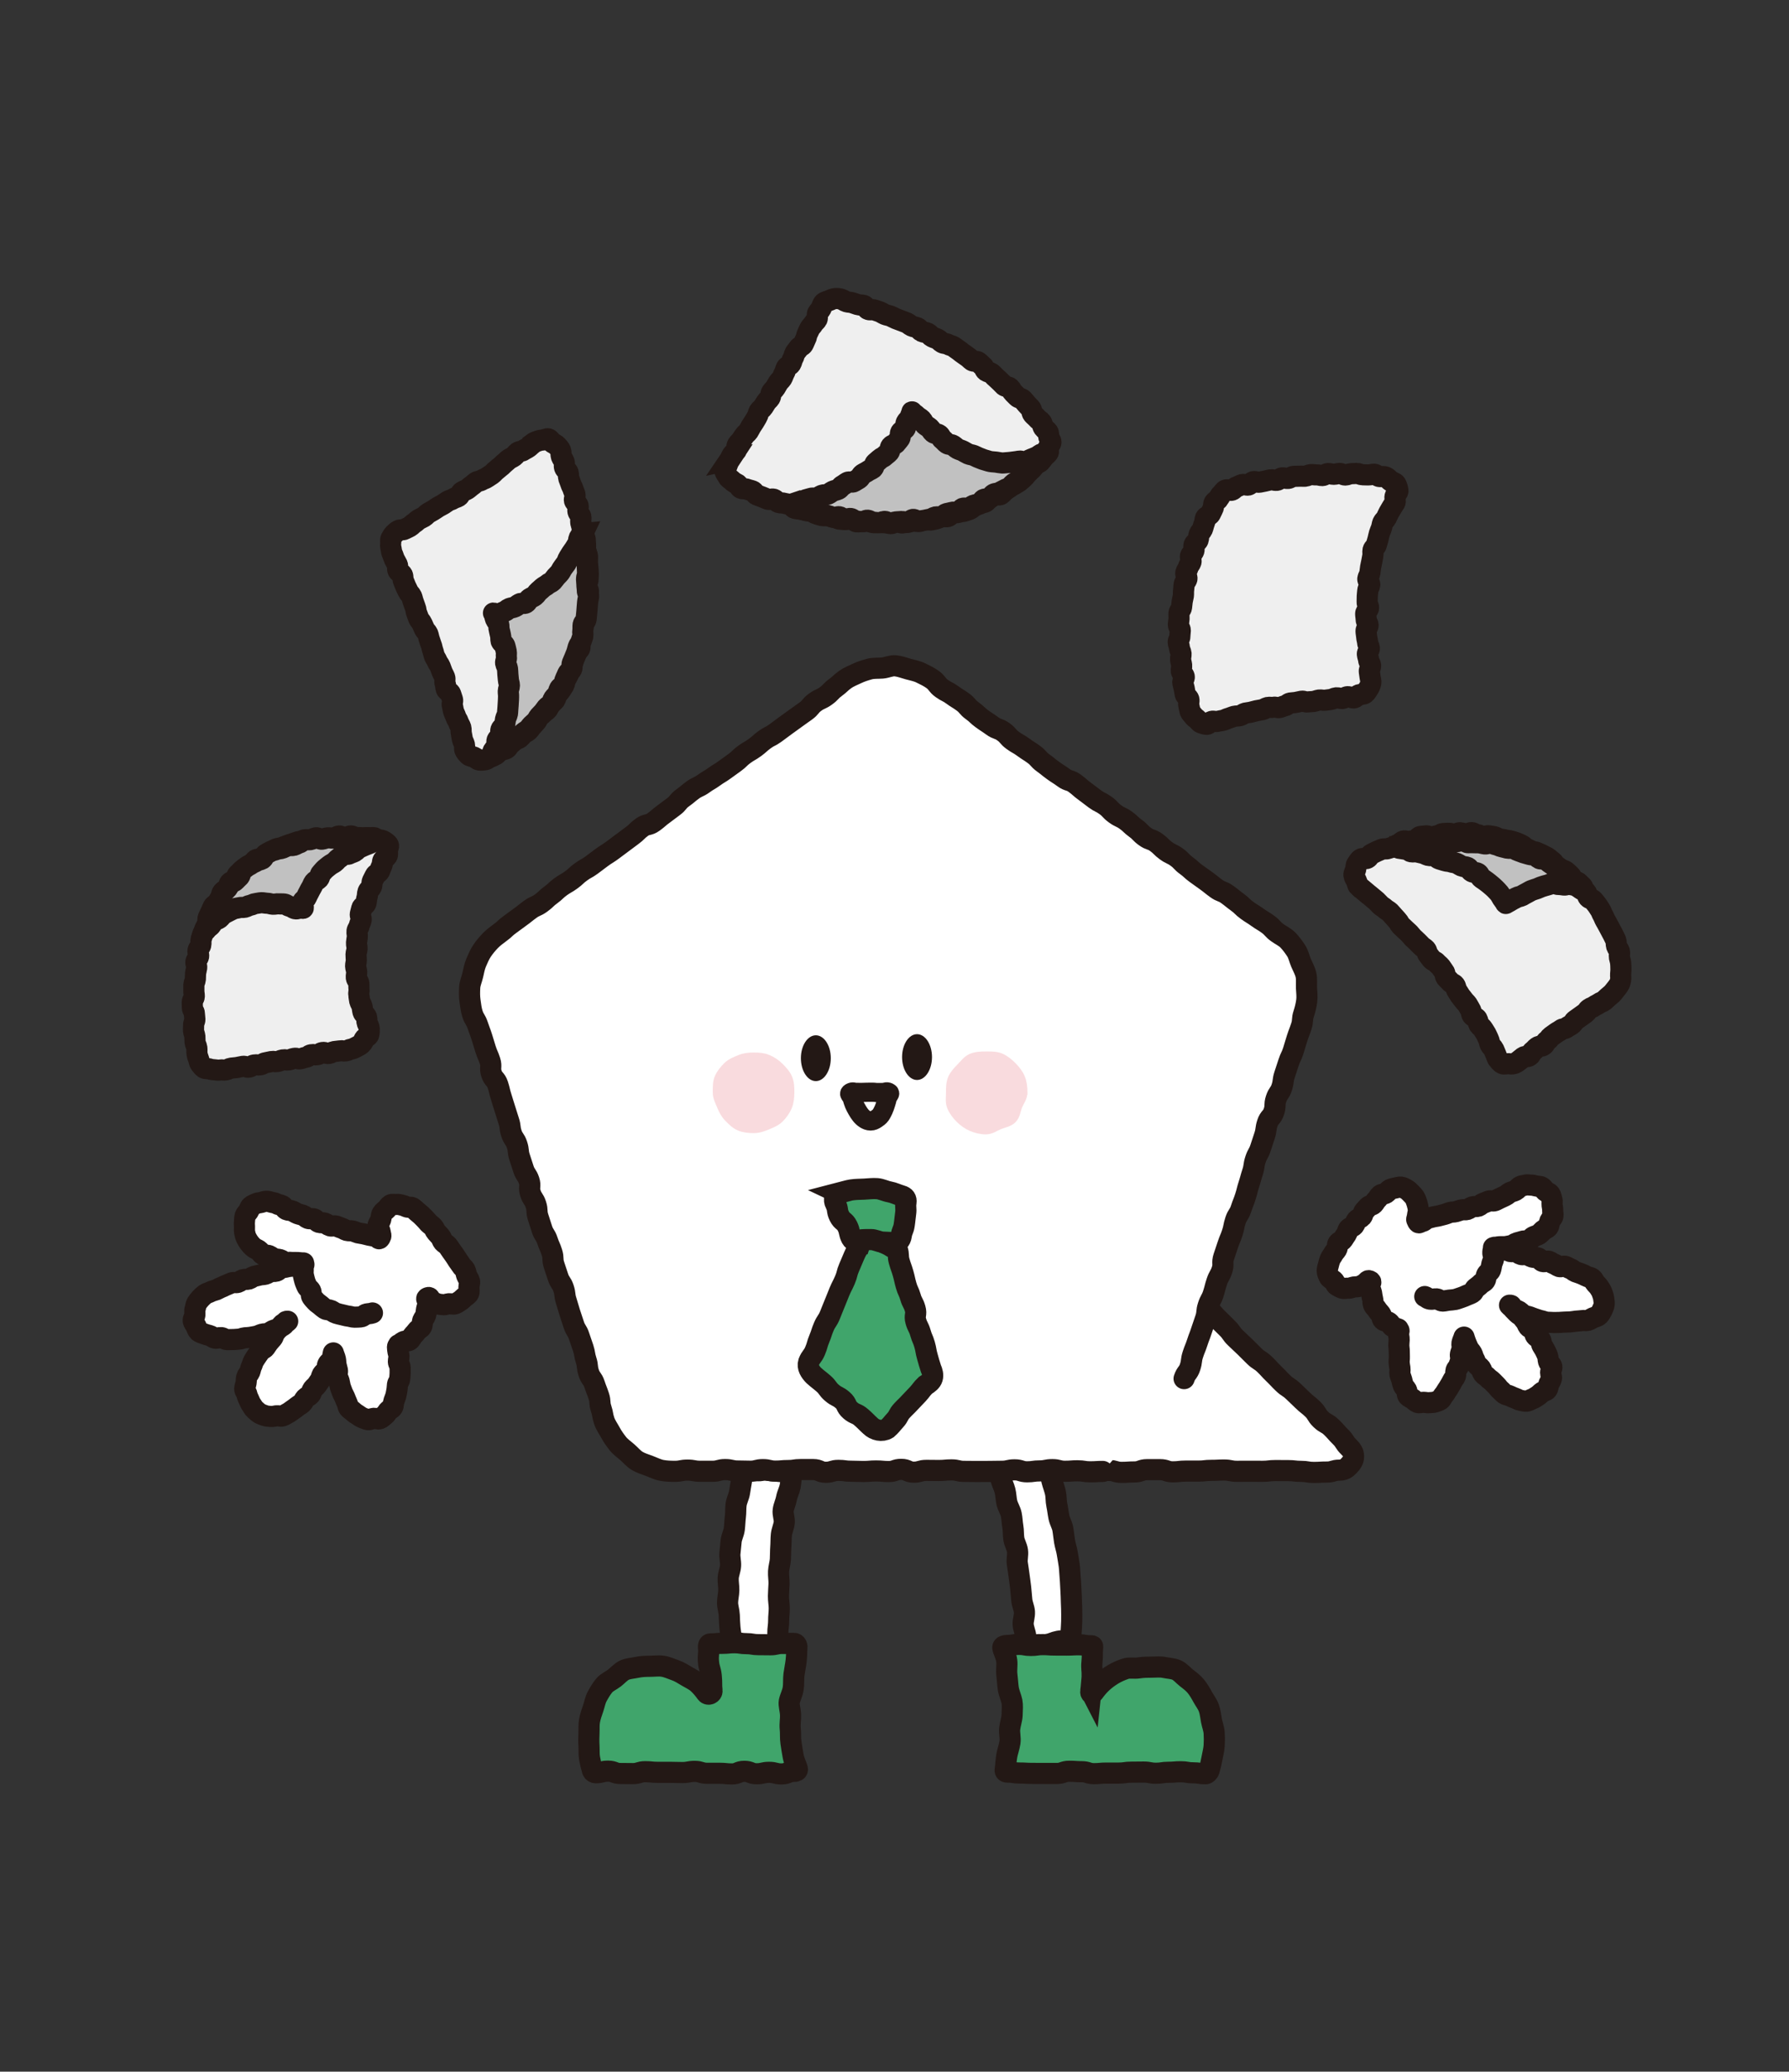 <?xml version="1.0" encoding="UTF-8"?>
<svg id="_레이어_1" data-name="레이어 1" xmlns="http://www.w3.org/2000/svg" version="1.1" viewBox="0 0 335 388">
  <rect x="0" y="0" width="335" height="388" fill="#333333" stroke="none"/>
  <defs>
    <style>
      .cls-1 {
        fill: #231815;
      }

      .cls-1, .cls-2, .cls-3, .cls-4, .cls-5, .cls-6 {
        stroke-width: 0px;
      }

      .cls-2 {
        fill: #c1c1c1;
      }

      .cls-7 {
        stroke-width: 3.96px;
      }

      .cls-7, .cls-8 {
        stroke-linejoin: round;
      }

      .cls-7, .cls-8, .cls-9 {
        stroke-linecap: round;
      }

      .cls-7, .cls-8, .cls-9, .cls-10, .cls-11 {
        fill: none;
      }

      .cls-7, .cls-8, .cls-9, .cls-11 {
        stroke: #231815;
      }

      .cls-8 {
        stroke-width: 3.59px;
      }

      .cls-3 {
        fill: #f9dbde;
      }

      .cls-9, .cls-10, .cls-11 {
        stroke-miterlimit: 10;
      }

      .cls-9, .cls-11 {
        stroke-width: 3.96px;
      }

      .cls-10 {
        stroke: #f9dbde;
        stroke-width: 1.98px;
      }

      .cls-4 {
        fill: #40a56b;
      }

      .cls-5 {
        fill: #fff;
      }

      .cls-6 {
        fill: #efefef;
      }
    </style>
  </defs>
  <g>
    <path class="cls-5" d="M202.84,275.46c1.2,0,1.2.1,2.39.1s1.2-.16,2.4-.16,1.2.36,2.4.36,1.2-.08,2.39-.08,1.2-.43,2.4-.43,1.2,0,2.4,0,1.2.41,2.4.41,1.2-.14,2.4-.14,1.2,0,2.4,0,1.2-.14,2.4-.14,1.2-.06,2.4-.06,1.2.24,2.4.24,1.2-.01,2.4-.01,1.2.01,2.4.01,1.2-.14,2.4-.14,1.2.01,2.4.01,1.2.14,2.4.14,1.2.2,2.4.2,1.2-.07,2.41-.07,1.2-.36,2.41-.36c.8,0,1.27-.31,1.74-.8.5-.52.89-1.04.88-1.76,0-.68-.31-1.22-.89-1.77-.88-.85-.68-1.06-1.56-1.92s-.81-.93-1.69-1.78-1.11-.62-1.99-1.47-.65-1.09-1.53-1.94-.97-.76-1.85-1.62-.88-.85-1.77-1.7-1.04-.68-1.92-1.53-.84-.89-1.73-1.75-.83-.91-1.71-1.76-1.05-.68-1.93-1.53-.86-.88-1.74-1.73-.89-.84-1.78-1.69-.71-1.03-1.6-1.88-.86-.88-1.75-1.73-.8-.95-1.68-1.8"/>
    <path class="cls-9" d="M202.84,275.46c1.2,0,1.2.1,2.39.1s1.2-.16,2.4-.16,1.2.36,2.4.36,1.2-.08,2.39-.08,1.2-.43,2.4-.43,1.2,0,2.4,0,1.2.41,2.4.41,1.2-.14,2.4-.14,1.2,0,2.4,0,1.2-.14,2.4-.14,1.2-.06,2.4-.06,1.2.24,2.4.24,1.2-.01,2.4-.01,1.2.01,2.4.01,1.2-.14,2.4-.14,1.2.01,2.4.01,1.2.14,2.4.14,1.2.2,2.4.2,1.2-.07,2.41-.07,1.2-.36,2.41-.36c.8,0,1.27-.31,1.74-.8.5-.52.89-1.04.88-1.76,0-.68-.31-1.22-.89-1.77-.88-.85-.68-1.06-1.56-1.92s-.81-.93-1.69-1.78-1.11-.62-1.99-1.47-.65-1.09-1.53-1.94-.97-.76-1.85-1.62-.88-.85-1.77-1.7-1.04-.68-1.92-1.53-.84-.89-1.73-1.75-.83-.91-1.71-1.76-1.05-.68-1.93-1.53-.86-.88-1.74-1.73-.89-.84-1.78-1.69-.71-1.03-1.6-1.88-.86-.88-1.75-1.73-.8-.95-1.68-1.8"/>
  </g>
  <g>
    <path class="cls-5" d="M139.04,274.82c-1.12.26.06,1.02-.18,2.45-.11.64-.25,1.4-.38,2.27-.11.7-.52,1.42-.64,2.24-.1.72-.04,1.51-.14,2.31-.1.74-.1,1.51-.2,2.29s-.51,1.47-.59,2.25-.16,1.52-.23,2.3.17,1.55.12,2.33-.4,1.52-.44,2.29.13,1.55.11,2.32-.23,1.55-.23,2.31.29,1.55.32,2.31.05,1.56.12,2.31c.07.79.22,1.55.34,2.28.12.8.15,1.65.33,2.35,1,.42,1.12-.04,2.2.09s1.08.13,2.15.26,1.04.4,2.12.53,1.06.12,2.11-.16c1.11-.3-.19-.56-.27-2.03-.04-.65.03-1.42,0-2.3-.02-.7.16-1.47.15-2.3-.01-.72.11-1.49.11-2.3,0-.73-.16-1.5-.15-2.29.01-.74.08-1.51.11-2.3.02-.75-.13-1.52-.09-2.31s.29-1.5.34-2.28.02-1.52.08-2.3.03-1.53.11-2.3.44-1.48.53-2.25-.3-1.59-.19-2.35.48-1.48.62-2.24.53-1.46.68-2.21.16-1.76.33-2.51c-1.03-.5-1.21-.15-2.35-.29s-1.15-.08-2.28-.22-1.22.28-2.33-.03-1.17-.78-2.29-.53Z"/>
    <path class="cls-11" d="M139.04,274.82c-1.12.26.06,1.02-.18,2.45-.11.64-.25,1.4-.38,2.27-.11.7-.52,1.42-.64,2.24-.1.72-.04,1.51-.14,2.31-.1.74-.1,1.51-.2,2.29s-.51,1.47-.59,2.25-.16,1.52-.23,2.3.17,1.55.12,2.33-.4,1.52-.44,2.29.13,1.55.11,2.32-.23,1.55-.23,2.31.29,1.55.32,2.31.05,1.56.12,2.31c.07.79.22,1.55.34,2.28.12.8.15,1.65.33,2.35,1,.42,1.12-.04,2.2.09s1.08.13,2.15.26,1.04.4,2.12.53,1.06.12,2.11-.16c1.11-.3-.19-.56-.27-2.03-.04-.65.03-1.42,0-2.3-.02-.7.16-1.47.15-2.3-.01-.72.11-1.49.11-2.3,0-.73-.16-1.5-.15-2.29.01-.74.08-1.51.11-2.3.02-.75-.13-1.52-.09-2.31s.29-1.5.34-2.28.02-1.52.08-2.3.03-1.53.11-2.3.44-1.48.53-2.25-.3-1.59-.19-2.35.48-1.48.62-2.24.53-1.46.68-2.21.16-1.76.33-2.51c-1.03-.5-1.21-.15-2.35-.29s-1.15-.08-2.28-.22-1.22.28-2.33-.03-1.17-.78-2.29-.53Z"/>
  </g>
  <g>
    <path class="cls-5" d="M195.93,272.86c1.14.17.19.85.54,2.26.16.63.31,1.39.52,2.24.17.69.47,1.41.65,2.22.16.71.09,1.52.26,2.31.16.73.23,1.49.39,2.27s.59,1.43.73,2.21.19,1.52.32,2.29.39,1.49.51,2.26.27,1.52.37,2.28.1,1.55.18,2.31.08,1.55.14,2.31.06,1.55.09,2.31.07,1.56.06,2.31c0,.8,0,1.57-.06,2.31-.06.8-.08,1.69-.21,2.41-.96.49-1.14,0-2.21.22s-1.03.39-2.09.61-1.13-.11-2.19.11-1.01.89-2.08.69c-1.13-.21.26-.85.22-2.32-.02-.65-.44-1.41-.48-2.28-.03-.7.29-1.49.24-2.31-.05-.72-.44-1.46-.5-2.27-.06-.73-.13-1.49-.21-2.28-.07-.74-.21-1.49-.3-2.28-.08-.74-.23-1.5-.33-2.27s.15-1.55.04-2.33-.55-1.45-.68-2.22-.05-1.54-.19-2.3-.14-1.53-.3-2.29-.63-1.43-.81-2.18-.17-1.53-.36-2.28-.56-1.44-.77-2.18-.19-1.4-.42-2.14c.99-.58,1.04-.4,2.17-.63s1.18.02,2.3-.21,1.17-.14,2.26-.5,1.06-.82,2.2-.65Z"/>
    <path class="cls-11" d="M195.93,272.86c1.14.17.19.85.54,2.26.16.63.31,1.39.52,2.24.17.69.47,1.41.65,2.22.16.71.09,1.52.26,2.31.16.73.23,1.49.39,2.27s.59,1.43.73,2.21.19,1.52.32,2.29.39,1.49.51,2.26.27,1.52.37,2.28.1,1.55.18,2.31.08,1.55.14,2.31.06,1.55.09,2.31.07,1.56.06,2.31c0,.8,0,1.57-.06,2.31-.06.8-.08,1.69-.21,2.41-.96.49-1.14,0-2.21.22s-1.03.39-2.09.61-1.13-.11-2.19.11-1.01.89-2.08.69c-1.13-.21.26-.85.22-2.32-.02-.65-.44-1.41-.48-2.28-.03-.7.29-1.49.24-2.31-.05-.72-.44-1.46-.5-2.27-.06-.73-.13-1.49-.21-2.28-.07-.74-.21-1.49-.3-2.28-.08-.74-.23-1.5-.33-2.27s.15-1.55.04-2.33-.55-1.45-.68-2.22-.05-1.54-.19-2.3-.14-1.53-.3-2.29-.63-1.43-.81-2.18-.17-1.53-.36-2.28-.56-1.44-.77-2.18-.19-1.4-.42-2.14c.99-.58,1.04-.4,2.17-.63s1.18.02,2.3-.21,1.17-.14,2.26-.5,1.06-.82,2.2-.65Z"/>
  </g>
  <g>
    <path class="cls-4" d="M133.33,316.67c.05.54-.74.87-1.06.43-.42-.58-.92-1.23-1.6-1.85-.56-.51-1.3-.85-2.07-1.3-.66-.39-1.33-.84-2.16-1.13-.73-.25-1.48-.62-2.35-.75-.76-.12-1.6.01-2.48.01-.82,0-1.59.04-2.34.2-.79.17-1.63.2-2.33.52s-1.26.99-1.87,1.47-1.43.8-1.94,1.42-.92,1.32-1.3,2.02-.5,1.51-.76,2.26-.52,1.48-.67,2.27-.07,1.56-.11,2.36-.05,1.55,0,2.35-.03,1.58.11,2.36.32,1.54.55,2.3c.07.23.35.41.59.41,1.16,0,1.16-.3,2.32-.3s1.16.44,2.32.44,1.16.02,2.32.02,1.16-.36,2.32-.36,1.16.12,2.32.12,1.16,0,2.32,0,1.16.04,2.32.04,1.16-.22,2.32-.22,1.16.36,2.32.36,1.16,0,2.32,0,1.16.12,2.32.12,1.16-.49,2.32-.49,1.16.46,2.32.46,1.16-.27,2.32-.27,1.16.3,2.33.3,1.16-.48,2.33-.48c.34,0,.7-.09.64-.43-.12-.56-.61-1.39-.8-2.45-.14-.77-.28-1.63-.41-2.53-.13-.83-.03-1.72-.13-2.57-.1-.89.09-1.76.06-2.56-.04-1-.36-1.88-.24-2.54.14-.72.6-1.54.74-2.48.12-.82.03-1.72.14-2.57s.31-1.75.4-2.54c.13-1.07.09-2,.15-2.55.04-.32-.17-.74-.49-.74-1.12,0-1.12,0-2.24,0s-1.12.25-2.24.25-1.12-.02-2.24-.02-1.12-.19-2.24-.19-1.12-.17-2.24-.17-1.12.11-2.25.11-1.12.11-2.25.11c-.32,0-.4.31-.37.62.13,1.35-.12,1.38,0,2.73s.38,1.33.52,2.69,0,1.37.14,2.73Z"/>
    <path class="cls-11" d="M133.33,316.67c.05.54-.74.87-1.06.43-.42-.58-.92-1.23-1.6-1.85-.56-.51-1.3-.85-2.07-1.3-.66-.39-1.33-.84-2.16-1.13-.73-.25-1.48-.62-2.35-.75-.76-.12-1.6.01-2.48.01-.82,0-1.59.04-2.34.2-.79.17-1.63.2-2.33.52s-1.26.99-1.87,1.47-1.43.8-1.94,1.42-.92,1.32-1.3,2.02-.5,1.51-.76,2.26-.52,1.48-.67,2.27-.07,1.56-.11,2.36-.05,1.55,0,2.35-.03,1.58.11,2.36.32,1.54.55,2.3c.07.23.35.41.59.41,1.16,0,1.16-.3,2.32-.3s1.16.44,2.32.44,1.16.02,2.32.02,1.16-.36,2.32-.36,1.16.12,2.32.12,1.16,0,2.32,0,1.16.04,2.32.04,1.16-.22,2.32-.22,1.16.36,2.32.36,1.16,0,2.32,0,1.16.12,2.32.12,1.16-.49,2.32-.49,1.16.46,2.32.46,1.16-.27,2.32-.27,1.16.3,2.33.3,1.16-.48,2.33-.48c.34,0,.7-.09.64-.43-.12-.56-.61-1.39-.8-2.45-.14-.77-.28-1.63-.41-2.53-.13-.83-.03-1.72-.13-2.57-.1-.89.09-1.76.06-2.56-.04-1-.36-1.88-.24-2.54.14-.72.6-1.54.74-2.48.12-.82.03-1.72.14-2.57s.31-1.75.4-2.54c.13-1.07.09-2,.15-2.55.04-.32-.17-.74-.49-.74-1.12,0-1.12,0-2.24,0s-1.12.25-2.24.25-1.12-.02-2.24-.02-1.12-.19-2.24-.19-1.12-.17-2.24-.17-1.12.11-2.25.11-1.12.11-2.25.11c-.32,0-.4.31-.37.62.13,1.35-.12,1.38,0,2.73s.38,1.33.52,2.69,0,1.37.14,2.73Z"/>
  </g>
  <g>
    <path class="cls-4" d="M204.25,316.7c-.05.54.22.68.54.24.42-.58.97-1.26,1.65-1.88.56-.51,1.26-1.04,2.02-1.49.66-.39,1.45-.75,2.29-1.03.73-.25,1.63-.02,2.5-.16.76-.12,1.55-.14,2.43-.14.82,0,1.59-.1,2.33.06.79.17,1.63.17,2.33.49s1.24,1.01,1.86,1.49,1.25.95,1.75,1.57.88,1.28,1.26,1.98.89,1.32,1.16,2.08.33,1.54.48,2.33.46,1.54.51,2.33.05,1.6,0,2.39-.27,1.57-.41,2.35-.32,1.55-.55,2.31c-.07.23-.41.59-.65.59-1.16,0-1.16-.18-2.32-.18s-1.16-.2-2.32-.2-1.16.1-2.32.1-1.16.18-2.32.18-1.16-.22-2.32-.22-1.16.02-2.32.02-1.16.17-2.32.17-1.16,0-2.32,0-1.16.11-2.32.11-1.16-.37-2.32-.37-1.16-.08-2.32-.08-1.16.41-2.32.41-1.16,0-2.32,0-1.16-.01-2.32-.01-1.16-.07-2.33-.07-1.16-.18-2.33-.18c-.34,0-.45-.18-.38-.52.12-.56.11-1.48.3-2.55.14-.77.45-1.6.59-2.49.13-.83-.15-1.74-.05-2.58.1-.89.42-1.73.45-2.52.04-1,.1-1.9-.03-2.55-.14-.72-.55-1.55-.69-2.48-.12-.82-.15-1.7-.26-2.55s.08-1.8-.02-2.58c-.13-1.07-.68-1.93-.74-2.48-.04-.32.45-.41.77-.41,1.12,0,1.12-.2,2.24-.2s1.12.2,2.24.2,1.12-.16,2.24-.16,1.12.08,2.24.08,1.12.01,2.24.01,1.12-.06,2.25-.06,1.12.19,2.25.19c.32,0,.38-.02.35.3-.13,1.35.01,1.37-.12,2.72s.07,1.36.03,2.73-.11,1.38-.25,2.73Z"/>
    <path class="cls-11" d="M204.25,316.7c-.05.54.22.68.54.24.42-.58.97-1.26,1.65-1.88.56-.51,1.26-1.04,2.02-1.49.66-.39,1.45-.75,2.29-1.03.73-.25,1.63-.02,2.5-.16.76-.12,1.55-.14,2.43-.14.82,0,1.59-.1,2.33.06.79.17,1.63.17,2.33.49s1.24,1.01,1.86,1.49,1.25.95,1.75,1.57.88,1.28,1.26,1.98.89,1.32,1.16,2.08.33,1.54.48,2.33.46,1.54.51,2.33.05,1.6,0,2.39-.27,1.57-.41,2.35-.32,1.55-.55,2.31c-.07.23-.41.59-.65.59-1.16,0-1.16-.18-2.32-.18s-1.16-.2-2.32-.2-1.16.1-2.32.1-1.16.18-2.32.18-1.16-.22-2.32-.22-1.16.02-2.32.02-1.16.17-2.32.17-1.16,0-2.32,0-1.16.11-2.32.11-1.16-.37-2.32-.37-1.16-.08-2.32-.08-1.16.41-2.32.41-1.16,0-2.32,0-1.16-.01-2.32-.01-1.16-.07-2.33-.07-1.16-.18-2.33-.18c-.34,0-.45-.18-.38-.52.12-.56.11-1.48.3-2.55.14-.77.45-1.6.59-2.49.13-.83-.15-1.74-.05-2.58.1-.89.42-1.73.45-2.52.04-1,.1-1.9-.03-2.55-.14-.72-.55-1.55-.69-2.48-.12-.82-.15-1.7-.26-2.55s.08-1.8-.02-2.58c-.13-1.07-.68-1.93-.74-2.48-.04-.32.45-.41.77-.41,1.12,0,1.12-.2,2.24-.2s1.12.2,2.24.2,1.12-.16,2.24-.16,1.12.08,2.24.08,1.12.01,2.24.01,1.12-.06,2.25-.06,1.12.19,2.25.19c.32,0,.38-.02.35.3-.13,1.35.01,1.37-.12,2.72s.07,1.36.03,2.73-.11,1.38-.25,2.73Z"/>
  </g>
  <g>
    <path class="cls-5" d="M221.73,258.2c.37-1.14.75-1.02,1.12-2.16s.15-1.21.52-2.35.45-1.11.82-2.25.43-1.12.8-2.26.4-1.13.77-2.27.11-1.22.48-2.36.58-1.07.95-2.21.29-1.16.67-2.3.6-1.06.97-2.2-.05-1.27.32-2.41.39-1.13.76-2.27.47-1.11.84-2.25.23-1.19.6-2.32.67-1.04,1.04-2.18.44-1.12.81-2.26.29-1.17.66-2.31.32-1.16.69-2.3.17-1.21.54-2.35.59-1.07.96-2.21.38-1.14.75-2.28.16-1.21.53-2.35.83-.99,1.21-2.13.04-1.25.41-2.39.7-1.03,1.07-2.17.15-1.21.52-2.35.38-1.14.75-2.28.52-1.09.89-2.24.33-1.16.7-2.3.43-1.13.8-2.27.08-1.24.46-2.38c.26-.79.44-1.57.55-2.37s0-1.62-.04-2.43.08-1.64-.1-2.44-.6-1.51-.92-2.26-.47-1.59-.92-2.28-.94-1.36-1.51-1.96-1.35-.93-2.02-1.42c-.95-.69-.81-.89-1.76-1.58s-1.01-.61-1.97-1.3-1-.62-1.95-1.31-.85-.83-1.8-1.52-.92-.74-1.87-1.43-1.13-.44-2.09-1.14-.92-.74-1.87-1.43-.96-.68-1.91-1.37-.87-.8-1.82-1.49-.82-.87-1.77-1.56-1.08-.52-2.03-1.21-.84-.84-1.8-1.54-1.15-.41-2.11-1.1-.83-.86-1.78-1.55-.86-.82-1.81-1.51-1.08-.51-2.04-1.21-.82-.88-1.77-1.57-1.07-.53-2.02-1.23-.93-.73-1.88-1.42-.89-.78-1.84-1.48-1.18-.38-2.13-1.08-1-.64-1.95-1.33-.92-.74-1.87-1.43-.8-.9-1.76-1.6-1-.63-1.95-1.33-1.03-.59-1.98-1.28-.79-.92-1.74-1.61-1.15-.42-2.1-1.11-.99-.65-1.94-1.34-.86-.82-1.82-1.51-.79-.92-1.74-1.62-1.01-.62-1.96-1.32-1.07-.55-2.02-1.24-.75-.98-1.71-1.68c-.67-.49-1.46-.85-2.18-1.21s-1.58-.51-2.37-.73-1.59-.53-2.4-.61-1.63.35-2.45.42-1.65-.02-2.44.2-1.58.46-2.32.82-1.54.65-2.21,1.14c-.95.69-.87.8-1.82,1.5s-.82.87-1.77,1.56-1.09.5-2.04,1.19-.77.94-1.72,1.63-.97.67-1.92,1.37-.96.69-1.91,1.38-.94.71-1.89,1.4-1.06.54-2.01,1.23-.88.79-1.83,1.48-1.02.59-1.97,1.28-.85.83-1.8,1.52-.96.69-1.91,1.38-1.01.61-1.96,1.3-1.02.6-1.97,1.29-1.09.5-2.04,1.2-.9.76-1.86,1.45-.77.95-1.72,1.64-.93.72-1.88,1.41-.89.77-1.85,1.47-1.24.3-2.2.99-.85.84-1.8,1.53-.93.72-1.89,1.41-.93.72-1.89,1.41-1,.63-1.95,1.32-.93.72-1.89,1.42-1.04.58-1.99,1.27-.87.81-1.82,1.5-1.03.59-1.98,1.28-.86.82-1.81,1.51-.86.82-1.82,1.52-1.1.5-2.05,1.19-.92.74-1.88,1.43-.95.71-1.91,1.4-.87.81-1.83,1.51c-.67.49-1.31.97-1.87,1.55s-1.09,1.22-1.54,1.89-.77,1.43-1.09,2.18-.46,1.54-.64,2.34-.54,1.55-.58,2.37-.06,1.64.06,2.46.2,1.64.45,2.43c.36,1.12.62,1.04.99,2.16s.42,1.1.78,2.22.33,1.13.69,2.25.47,1.09.83,2.2-.08,1.27.28,2.39.83.97,1.19,2.09.27,1.15.63,2.27.33,1.13.7,2.25.34,1.13.71,2.25.14,1.19.5,2.31.68,1.02,1.05,2.14.12,1.2.48,2.32.37,1.12.73,2.24.67,1.02,1.04,2.13-.1,1.27.26,2.39.67,1.02,1.03,2.14.05,1.22.41,2.34.36,1.12.72,2.24.65,1.03,1.02,2.15.48,1.08.84,2.21.04,1.23.4,2.35.38,1.12.74,2.24.67,1.02,1.04,2.14.14,1.19.5,2.32.32,1.14.68,2.26.38,1.12.74,2.24.64,1.03,1,2.15.4,1.11.76,2.23.2,1.18.56,2.3.11,1.2.48,2.33.71,1.01,1.08,2.13.43,1.1.8,2.22.07,1.22.44,2.34.21,1.18.58,2.3c.26.79.78,1.49,1.16,2.2s.87,1.4,1.37,2.04,1.19,1.11,1.81,1.65,1.14,1.2,1.84,1.62,1.5.65,2.27.94,1.51.68,2.32.83,1.64.18,2.47.18c1.18,0,1.18-.23,2.36-.23s1.18.22,2.35.22,1.18,0,2.35,0,1.18-.32,2.35-.32,1.18.27,2.36.27,1.18.04,2.35.04,1.18-.3,2.35-.3,1.18.28,2.36.28,1.18-.11,2.36-.11,1.18-.18,2.35-.18,1.18,0,2.36,0,1.18.51,2.36.51,1.18-.36,2.35-.36,1.18.16,2.35.16,1.18.05,2.35.05,1.18-.1,2.36-.1,1.18.11,2.36.11,1.18-.41,2.35-.41,1.18.53,2.35.53,1.18-.34,2.36-.34,1.18.02,2.35.02,1.18-.11,2.36-.11,1.18.28,2.36.28,1.18.02,2.36.02,1.18-.01,2.36-.01,1.18-.03,2.36-.03,1.18-.27,2.36-.27,1.18.37,2.35.37,1.18-.17,2.36-.17,1.18-.24,2.36-.24,1.18.31,2.36.31,1.18-.09,2.36-.09,1.18.19,2.36.19,1.18-.07,2.36-.07"/>
    <path class="cls-9" d="M221.73,258.2c.37-1.14.75-1.02,1.12-2.16s.15-1.21.52-2.35.45-1.11.82-2.25.43-1.12.8-2.26.4-1.13.77-2.27.11-1.22.48-2.36.58-1.07.95-2.21.29-1.16.67-2.3.6-1.06.97-2.2-.05-1.27.32-2.41.39-1.13.76-2.27.47-1.11.84-2.25.23-1.19.6-2.32.67-1.04,1.04-2.18.44-1.12.81-2.26.29-1.17.66-2.31.32-1.16.69-2.3.17-1.21.54-2.35.59-1.07.96-2.21.38-1.14.75-2.28.16-1.21.53-2.35.83-.99,1.21-2.13.04-1.25.41-2.39.7-1.03,1.07-2.17.15-1.21.52-2.35.38-1.14.75-2.28.52-1.09.89-2.24.33-1.16.7-2.3.43-1.13.8-2.27.08-1.24.46-2.38c.26-.79.44-1.57.55-2.37s0-1.62-.04-2.43.08-1.64-.1-2.44-.6-1.51-.92-2.26-.47-1.59-.92-2.28-.94-1.36-1.51-1.96-1.35-.93-2.02-1.42c-.95-.69-.81-.89-1.76-1.58s-1.01-.61-1.97-1.3-1-.62-1.95-1.31-.85-.83-1.8-1.52-.92-.74-1.87-1.43-1.13-.44-2.09-1.14-.92-.74-1.87-1.43-.96-.68-1.91-1.37-.87-.8-1.82-1.49-.82-.87-1.77-1.56-1.08-.52-2.03-1.21-.84-.84-1.8-1.54-1.15-.41-2.11-1.1-.83-.86-1.78-1.55-.86-.82-1.81-1.51-1.08-.51-2.04-1.21-.82-.88-1.77-1.57-1.07-.53-2.02-1.23-.93-.73-1.88-1.42-.89-.78-1.84-1.48-1.18-.38-2.13-1.08-1-.64-1.95-1.33-.92-.74-1.87-1.43-.8-.9-1.76-1.6-1-.63-1.95-1.33-1.03-.59-1.98-1.28-.79-.92-1.74-1.61-1.15-.42-2.1-1.11-.99-.65-1.94-1.34-.86-.82-1.82-1.51-.79-.92-1.74-1.62-1.01-.62-1.96-1.32-1.07-.55-2.02-1.24-.75-.98-1.71-1.68c-.67-.49-1.46-.85-2.18-1.21s-1.58-.51-2.37-.73-1.59-.53-2.4-.61-1.63.35-2.45.42-1.65-.02-2.44.2-1.58.46-2.32.82-1.54.65-2.21,1.14c-.95.69-.87.8-1.82,1.5s-.82.87-1.77,1.56-1.09.5-2.04,1.19-.77.94-1.72,1.63-.97.67-1.92,1.37-.96.69-1.91,1.38-.94.71-1.89,1.4-1.06.54-2.01,1.23-.88.79-1.83,1.48-1.02.59-1.97,1.28-.85.83-1.8,1.52-.96.69-1.91,1.38-1.01.61-1.96,1.3-1.02.6-1.97,1.29-1.09.5-2.04,1.2-.9.76-1.86,1.45-.77.95-1.72,1.64-.93.72-1.88,1.41-.89.77-1.85,1.47-1.24.3-2.2.99-.85.84-1.8,1.53-.93.72-1.89,1.41-.93.72-1.89,1.41-1,.63-1.95,1.32-.93.72-1.89,1.42-1.04.58-1.99,1.27-.87.81-1.82,1.5-1.03.59-1.98,1.28-.86.82-1.81,1.51-.86.82-1.82,1.52-1.1.5-2.05,1.19-.92.74-1.88,1.43-.95.71-1.91,1.4-.87.81-1.83,1.51c-.67.49-1.31.97-1.87,1.55s-1.09,1.22-1.54,1.89-.77,1.43-1.09,2.18-.46,1.54-.64,2.34-.54,1.55-.58,2.37-.06,1.64.06,2.46.2,1.64.45,2.43c.36,1.12.62,1.04.99,2.16s.42,1.1.78,2.22.33,1.13.69,2.25.47,1.09.83,2.2-.08,1.27.28,2.39.83.97,1.19,2.09.27,1.15.63,2.27.33,1.13.7,2.25.34,1.13.71,2.25.14,1.19.5,2.31.68,1.02,1.05,2.14.12,1.2.48,2.32.37,1.12.73,2.24.67,1.02,1.04,2.13-.1,1.27.26,2.39.67,1.02,1.03,2.14.05,1.22.41,2.34.36,1.12.72,2.24.65,1.03,1.02,2.15.48,1.08.84,2.21.04,1.23.4,2.35.38,1.12.74,2.24.67,1.02,1.04,2.14.14,1.19.5,2.32.32,1.14.68,2.26.38,1.12.74,2.24.64,1.03,1,2.15.4,1.11.76,2.23.2,1.18.56,2.3.11,1.2.48,2.33.71,1.01,1.08,2.13.43,1.1.8,2.22.07,1.22.44,2.34.21,1.18.58,2.3c.26.79.78,1.49,1.16,2.2s.87,1.4,1.37,2.04,1.19,1.11,1.81,1.65,1.14,1.2,1.84,1.62,1.5.65,2.27.94,1.51.68,2.32.83,1.64.18,2.47.18c1.18,0,1.18-.23,2.36-.23s1.18.22,2.35.22,1.18,0,2.35,0,1.18-.32,2.35-.32,1.18.27,2.36.27,1.18.04,2.35.04,1.18-.3,2.35-.3,1.18.28,2.36.28,1.18-.11,2.36-.11,1.18-.18,2.35-.18,1.18,0,2.36,0,1.18.51,2.36.51,1.18-.36,2.35-.36,1.18.16,2.35.16,1.18.05,2.35.05,1.18-.1,2.36-.1,1.18.11,2.36.11,1.18-.41,2.35-.41,1.18.53,2.35.53,1.18-.34,2.36-.34,1.18.02,2.35.02,1.18-.11,2.36-.11,1.18.28,2.36.28,1.18.02,2.36.02,1.18-.01,2.36-.01,1.18-.03,2.36-.03,1.18-.27,2.36-.27,1.18.37,2.35.37,1.18-.17,2.36-.17,1.18-.24,2.36-.24,1.18.31,2.36.31,1.18-.09,2.36-.09,1.18.19,2.36.19,1.18-.07,2.36-.07"/>
  </g>
  <g>
    <path class="cls-3" d="M147.75,204.62c0,.9-.08,1.79-.41,2.57s-.87,1.54-1.48,2.15-1.43.93-2.24,1.27-1.58.62-2.48.62-1.79-.09-2.57-.41-1.43-.98-2.04-1.6-.98-1.34-1.32-2.16-.75-1.56-.75-2.46-.02-1.86.3-2.64.96-1.55,1.58-2.16,1.48-.93,2.29-1.27,1.62-.41,2.52-.41,1.75.05,2.53.38,1.53.82,2.14,1.43,1.24,1.27,1.58,2.08.36,1.69.36,2.59Z"/>
    <path class="cls-10" d="M147.75,204.62c0,.9-.08,1.79-.41,2.57s-.87,1.54-1.48,2.15-1.43.93-2.24,1.27-1.58.62-2.48.62-1.79-.09-2.57-.41-1.43-.98-2.04-1.6-.98-1.34-1.32-2.16-.75-1.56-.75-2.46-.02-1.86.3-2.64.96-1.55,1.58-2.16,1.48-.93,2.29-1.27,1.62-.41,2.52-.41,1.75.05,2.53.38,1.53.82,2.14,1.43,1.24,1.27,1.58,2.08.36,1.69.36,2.59Z"/>
  </g>
  <g>
    <path class="cls-3" d="M191.4,204.62c0,.9-.61,1.65-.93,2.43s-.4,1.82-1.01,2.43-1.59.74-2.4,1.08-1.56.91-2.46.91-1.82-.24-2.6-.57-1.56-.9-2.17-1.51-1.18-1.35-1.52-2.17-.18-1.71-.18-2.61.01-1.76.34-2.54.95-1.42,1.56-2.04,1.15-1.4,1.96-1.74,1.72-.37,2.62-.37,1.86-.02,2.65.3,1.56.96,2.17,1.57,1.22,1.37,1.55,2.18.43,1.74.43,2.64Z"/>
    <path class="cls-10" d="M191.4,204.62c0,.9-.61,1.65-.93,2.43s-.4,1.82-1.01,2.43-1.59.74-2.4,1.08-1.56.91-2.46.91-1.82-.24-2.6-.57-1.56-.9-2.17-1.51-1.18-1.35-1.52-2.17-.18-1.71-.18-2.61.01-1.76.34-2.54.95-1.42,1.56-2.04,1.15-1.4,1.96-1.74,1.72-.37,2.62-.37,1.86-.02,2.65.3,1.56.96,2.17,1.57,1.22,1.37,1.55,2.18.43,1.74.43,2.64Z"/>
  </g>
  <ellipse class="cls-1" cx="152.77" cy="198.19" rx="2.8" ry="4.29"/>
  <ellipse class="cls-1" cx="171.72" cy="197.98" rx="2.8" ry="4.29"/>
  <g>
    <path class="cls-4" d="M160.96,233.05c-.43,1.12-.57,1.06-1.03,2.17s-.47,1.11-.94,2.21-.3,1.18-.77,2.28-.55,1.07-1.02,2.18-.43,1.12-.9,2.23-.44,1.12-.9,2.23-.67,1.02-1.14,2.13-.38,1.15-.84,2.26-.33,1.17-.8,2.28-.76.99-1.2,2.12c-.29.89.29,1.79.95,2.46.88.79.92.74,1.81,1.51s.71.99,1.61,1.76,1.08.56,1.98,1.33.55,1.17,1.45,1.95,1.14.5,2.04,1.28.85.83,1.73,1.63c.82.82,2.18,1.12,3.17.52.8-.72.75-.79,1.48-1.59s.51-.99,1.24-1.78.78-.75,1.51-1.55.76-.77,1.49-1.57.64-.89,1.42-1.64c.55-.33,1.11-.75,1.28-1.33s0-1.25-.27-1.83c-.36-1.1-.34-1.11-.66-2.22s-.2-1.15-.52-2.26-.46-1.07-.78-2.19-.53-1.05-.85-2.16.18-1.26-.14-2.37-.55-1.05-.87-2.16-.49-1.06-.81-2.18-.25-1.13-.57-2.25-.39-1.1-.71-2.21-.03-1.2-.38-2.31c-.18-.38-.67-.17-1.01-.41-.48-.34-1.08-.61-1.7-.87s-1.27-.55-1.79-.73c-1.3-.45-2.12-.22-2.54,1.08Z"/>
    <path class="cls-11" d="M160.96,233.05c-.43,1.12-.57,1.06-1.03,2.17s-.47,1.11-.94,2.21-.3,1.18-.77,2.28-.55,1.07-1.02,2.18-.43,1.12-.9,2.23-.44,1.12-.9,2.23-.67,1.02-1.14,2.13-.38,1.15-.84,2.26-.33,1.17-.8,2.28-.76.99-1.2,2.12c-.29.89.29,1.79.95,2.46.88.79.92.74,1.81,1.51s.71.99,1.61,1.76,1.08.56,1.98,1.33.55,1.17,1.45,1.95,1.14.5,2.04,1.28.85.83,1.73,1.63c.82.82,2.18,1.12,3.17.52.8-.72.75-.79,1.48-1.59s.51-.99,1.24-1.78.78-.75,1.51-1.55.76-.77,1.49-1.57.64-.89,1.42-1.64c.55-.33,1.11-.75,1.28-1.33s0-1.25-.27-1.83c-.36-1.1-.34-1.11-.66-2.22s-.2-1.15-.52-2.26-.46-1.07-.78-2.19-.53-1.05-.85-2.16.18-1.26-.14-2.37-.55-1.05-.87-2.16-.49-1.06-.81-2.18-.25-1.13-.57-2.25-.39-1.1-.71-2.21-.03-1.2-.38-2.31c-.18-.38-.67-.17-1.01-.41-.48-.34-1.08-.61-1.7-.87s-1.27-.55-1.79-.73c-1.3-.45-2.12-.22-2.54,1.08Z"/>
  </g>
  <g>
    <path class="cls-4" d="M157.1,223.45c.78-.2,1.55-.47,2.33-.59s1.61-.11,2.4-.15,1.61-.15,2.4-.09,1.55.47,2.33.61,1.48.51,2.26.73c.64.18.92.56.83,1.22-.15,1.05.08,1.08-.07,2.13s-.1,1.06-.26,2.11-.41,1.01-.56,2.06c-.11.74-.65,1.39-1.39,1.28-.59-.09-1.34-.07-2.14-.13-.7-.06-1.42-.48-2.14-.47-.77.01-1.57-.02-2.2.12-.59.14-1.15.16-1.44-.37-.53-1.05-.25-1.19-.77-2.25s-.99-.83-1.51-1.89-.17-1.24-.7-2.29c-.42-.75-.18-1.8.65-2.02Z"/>
    <path class="cls-11" d="M157.1,223.45c.78-.2,1.55-.47,2.33-.59s1.61-.11,2.4-.15,1.61-.15,2.4-.09,1.55.47,2.33.61,1.48.51,2.26.73c.64.18.92.56.83,1.22-.15,1.05.08,1.08-.07,2.13s-.1,1.06-.26,2.11-.41,1.01-.56,2.06c-.11.74-.65,1.39-1.39,1.28-.59-.09-1.34-.07-2.14-.13-.7-.06-1.42-.48-2.14-.47-.77.01-1.57-.02-2.2.12-.59.14-1.15.16-1.44-.37-.53-1.05-.25-1.19-.77-2.25s-.99-.83-1.51-1.89-.17-1.24-.7-2.29c-.42-.75-.18-1.8.65-2.02Z"/>
  </g>
  <g>
    <path class="cls-5" d="M159.3,204.62c.45-.23.5-.03,1.01-.03s.51.01,1.01.01.5-.03,1.01-.03.51-.01,1.01-.01.51.06,1.01.06.51-.01,1.02-.01.57-.25,1.03-.03c.51.24-.11.47-.26,1.12-.08.32-.17.7-.3,1.08-.12.35-.23.72-.39,1.06s-.33.7-.54,1c-.23.32-.55.54-.85.74-.31.21-.64.37-1.04.37s-.75-.15-1.08-.36c-.31-.2-.58-.46-.83-.78-.23-.29-.44-.62-.63-.96s-.39-.68-.53-1.03c-.16-.39-.27-.77-.37-1.1-.2-.65-.79-.85-.28-1.1Z"/>
    <path class="cls-8" d="M159.3,204.62c.45-.23.5-.03,1.01-.03s.51.01,1.01.01.5-.03,1.01-.03.51-.01,1.01-.01.51.06,1.01.06.51-.01,1.02-.01.57-.25,1.03-.03c.51.24-.11.47-.26,1.12-.08.32-.17.7-.3,1.08-.12.35-.23.72-.39,1.06s-.33.7-.54,1c-.23.32-.55.54-.85.74-.31.21-.64.37-1.04.37s-.75-.15-1.08-.36c-.31-.2-.58-.46-.83-.78-.23-.29-.44-.62-.63-.96s-.39-.68-.53-1.03c-.16-.39-.27-.77-.37-1.1-.2-.65-.79-.85-.28-1.1Z"/>
  </g>
  <g>
    <path class="cls-5" d="M279.66,233.66c.51.14.42-.06,1.07.12.29.08.7-.04,1.09.06.32.09.59.45.96.55.32.09.73-.04,1.09.06.33.09.61.41.97.51.33.1.75-.06,1.1.04s.64.34.98.44.73.05,1.07.15.57.59.91.69.8-.17,1.14-.06.63.4.97.51.64.38.97.49.81-.16,1.14-.05c.35.12.65.35.98.46.36.12.62.45.94.57.36.13.7.23,1,.35.36.14.69.29,1,.46.34.19.78.2,1.06.41.31.23.43.66.67.92.26.28.52.53.71.83.21.32.4.63.52.97.13.36.26.71.3,1.06.04.38.14.77.08,1.13s-.22.75-.38,1.07-.37.69-.63.95c-.21.21-.63.29-1.04.46-.3.13-.62.38-1.01.49-.33.09-.74-.03-1.13.04-.35.06-.71.06-1.09.1-.36.04-.71.12-1.09.14s-.73.04-1.1.04-.73.07-1.11.06-.74.04-1.11,0-.75,0-1.12-.06-.72-.22-1.08-.29-.71-.23-1.06-.33-.7-.26-1.04-.38-.74-.15-1.07-.31-.56-.52-.87-.71-.71-.27-.99-.5-.55-.37-.79-.65c.55-.02.23.22.71.71.22.22.47.48.76.78.23.24.61.39.87.68.23.26.43.57.68.86.23.27.3.68.53.97s.72.35.95.65.17.77.38,1.07.7.41.9.72.14.77.32,1.09.4.61.56.94.32.66.45.99.09.74.19,1.08.56.62.62.97-.23.76-.23,1.12.22.75.16,1.1-.32.66-.47,1-.13.77-.35,1.07c-.21.28-.72.3-1.01.55s-.52.5-.82.68c-.33.2-.61.42-.94.53-.35.12-.68.38-1.04.42s-.74-.1-1.11-.15-.67-.28-1.02-.4-.65-.25-.99-.42-.73-.18-1.03-.39-.52-.51-.81-.75-.46-.56-.73-.82-.51-.5-.76-.77-.6-.43-.84-.71-.62-.44-.84-.73-.27-.72-.48-1.01-.59-.49-.79-.79-.27-.71-.46-1.01c-.19-.32-.24-.71-.41-1.02-.18-.34-.49-.58-.64-.9-.17-.35-.31-.69-.44-1-.16-.38-.3-.83-.39-1.13-.08.32-.31.74-.38,1.1-.07.33.08.72.02,1.08-.06.34-.24.66-.31,1.01s.12.74.05,1.09-.24.67-.32,1.01-.46.61-.56.94,0,.74-.11,1.07-.42.59-.56.91-.33.61-.5.91-.35.59-.55.87-.33.61-.58.86-.35.71-.65.9-.67.29-1.01.41c-.32.11-.7.07-1.07.12-.33.04-.68-.06-1.05-.07s-.78.15-1.1.04c-.34-.12-.6-.43-.89-.64s-.69-.33-.92-.61c-.22-.27-.11-.77-.28-1.1-.16-.31-.49-.54-.62-.89-.12-.33-.18-.68-.28-1.04s-.26-.67-.33-1.03.06-.73,0-1.09-.12-.7-.15-1.06.06-.72.04-1.08-.02-.72-.02-1.07c0-.37-.08-.73-.08-1.07,0-.38.04-.74.06-1.07.02-.41-.12-.77-.1-1.08.04-.66.2-.52-.09-.96-.37-.11-.62-.23-.95-.38-.35-.17-.5-.63-.79-.84-.31-.22-.81-.19-1.07-.45s-.24-.78-.45-1.08-.5-.54-.68-.86-.55-.57-.68-.91c-.14-.36-.06-.78-.16-1.13-.11-.38-.14-.75-.2-1.09-.08-.41-.31-.75-.35-1.07-.07-.67.52-.95.02-1.17s-.42.24-.98.55c-.28.15-.58.33-.95.46-.32.11-.67.07-1.05.12-.34.05-.67.26-1.04.23-.34-.03-.76.11-1.12,0-.32-.11-.67-.3-1-.5-.29-.17-.37-.68-.66-.93s-.68-.39-.82-.72-.35-.71-.35-1.09c0-.35.14-.73.23-1.12.08-.34.18-.71.32-1.07.13-.33.4-.62.57-.96.16-.32.46-.57.65-.89s.07-.82.27-1.13.69-.42.9-.73.39-.63.61-.92.24-.75.47-1.04.73-.37.97-.64.3-.73.54-1c.25-.29.69-.4.93-.66.26-.29.26-.8.49-1.05.28-.31.53-.58.74-.81.23-.25.73-.26.97-.51s.38-.6.64-.83.39-.62.66-.84.75-.17,1.03-.35c.3-.2.49-.55.79-.7.33-.16.68-.21,1.01-.28.35-.08.7-.2,1.04-.16s.65.22.97.4c.28.15.53.38.8.66.29.31.59.58.78.89.21.36.33.75.44,1.1.12.4.21.79.24,1.16.04.44-.13.83-.16,1.17-.08.69-.28.56.02,1.07.28.46.27.14.94-.02.3-.07.57-.49.97-.59.32-.08.67-.17,1.04-.27.33-.08.7-.1,1.06-.2.33-.09.68-.17,1.04-.27.34-.09.67-.26,1.02-.36s.73-.04,1.08-.14.68-.23,1.03-.33.76.03,1.1-.07.63-.4.98-.51.76,0,1.1-.11.61-.46.95-.57.67-.28,1.01-.4.8.06,1.13-.06.66-.34.98-.47.66-.32.98-.46c.34-.15.59-.47.91-.62.34-.16.71-.22,1.01-.38.34-.18.55-.52.82-.71.29-.19.71-.19,1.03-.29s.68,0,1.02,0,.65.06.98.16.72.02,1.03.19.46.52.72.76.69.31.89.61.22.67.34,1c.11.31-.02.68.03,1.03.04.32.13.64.11,1-.02.33.12.69.05,1.04s-.43.63-.58.96-.1.8-.32,1.1-.66.39-.94.64-.5.54-.81.75-.69.26-1.02.43-.53.59-.87.74-.8-.02-1.14.1-.7.2-1.06.3-.67.43-1.02.5c-.38.08-.75.16-1.09.21-.4.05-.78,0-1.11.02-.44.02-.67.14-.96.1-.31.45-.27.31-.34.98-.03.31.23.73.16,1.13-.06.34-.25.68-.35,1.06-.09.34-.1.74-.24,1.09-.13.33-.55.55-.72.89s-.1.79-.31,1.1-.65.42-.9.7-.54.45-.83.69-.37.71-.69.91c-.3.19-.67.3-1.02.45-.32.14-.66.31-1.03.42s-.75.28-1.12.36c-.39.08-.79.09-1.16.13-.4.04-.8.16-1.17.17-.41,0-.79-.38-1.15-.41-.44-.03-.85.12-1.17.06-.7-.12-.5-.33-1.04-.5"/>
    <path class="cls-7" d="M279.66,233.66c.51.14.42-.06,1.07.12.29.08.7-.04,1.09.06.32.09.59.45.96.55.32.09.73-.04,1.09.06.33.09.61.41.97.51.33.1.75-.06,1.1.04s.64.34.98.44.73.05,1.07.15.57.59.91.69.8-.17,1.14-.06.63.4.97.51.64.38.97.49.81-.16,1.14-.05c.35.12.65.35.98.46.36.12.62.45.94.57.36.13.7.23,1,.35.36.14.69.29,1,.46.34.19.78.2,1.06.41.31.23.43.66.67.92.26.28.52.53.71.83.21.32.4.63.52.97.13.36.26.71.3,1.06.04.38.14.77.08,1.13s-.22.75-.38,1.07-.37.69-.63.95c-.21.21-.63.29-1.04.46-.3.13-.62.38-1.01.49-.33.09-.74-.03-1.13.04-.35.06-.71.06-1.09.1-.36.04-.71.12-1.09.14s-.73.04-1.1.04-.73.07-1.11.06-.74.04-1.11,0-.75,0-1.12-.06-.72-.22-1.08-.29-.71-.23-1.06-.33-.7-.26-1.04-.38-.74-.15-1.07-.31-.56-.52-.87-.71-.71-.27-.99-.5-.55-.37-.79-.65c.55-.02.23.22.71.71.22.22.47.48.76.78.23.24.61.39.87.68.23.26.43.57.68.86.23.27.3.68.53.97s.72.35.95.65.17.77.38,1.07.7.41.9.72.14.77.32,1.09.4.61.56.94.32.66.45.99.09.74.19,1.08.56.62.62.97-.23.76-.23,1.12.22.75.16,1.1-.32.66-.47,1-.13.77-.35,1.07c-.21.28-.72.3-1.01.55s-.52.5-.82.68c-.33.2-.61.42-.94.53-.35.12-.68.38-1.04.42s-.74-.1-1.11-.15-.67-.28-1.02-.4-.65-.25-.99-.42-.73-.18-1.03-.39-.52-.51-.81-.75-.46-.56-.73-.82-.51-.5-.76-.77-.6-.43-.84-.71-.62-.44-.84-.73-.27-.72-.48-1.01-.59-.49-.79-.79-.27-.71-.46-1.01c-.19-.32-.24-.71-.41-1.02-.18-.34-.49-.58-.64-.9-.17-.35-.31-.69-.44-1-.16-.38-.3-.83-.39-1.13-.08.32-.31.74-.38,1.1-.07.33.08.72.02,1.08-.06.34-.24.66-.31,1.01s.12.74.05,1.09-.24.67-.32,1.01-.46.61-.56.94,0,.74-.11,1.07-.42.59-.56.91-.33.61-.5.91-.35.59-.55.87-.33.61-.58.86-.35.71-.65.9-.67.29-1.01.41c-.32.11-.7.07-1.07.12-.33.04-.68-.06-1.05-.07s-.78.15-1.1.04c-.34-.12-.6-.43-.89-.64s-.69-.33-.92-.61c-.22-.27-.11-.77-.28-1.1-.16-.31-.49-.54-.62-.89-.12-.33-.18-.68-.28-1.04s-.26-.67-.33-1.03.06-.73,0-1.09-.12-.7-.15-1.06.06-.72.04-1.08-.02-.72-.02-1.07c0-.37-.08-.73-.08-1.07,0-.38.04-.74.06-1.07.02-.41-.12-.77-.1-1.08.04-.66.2-.52-.09-.96-.37-.11-.62-.23-.95-.38-.35-.17-.5-.63-.79-.84-.31-.22-.81-.19-1.07-.45s-.24-.78-.45-1.08-.5-.54-.68-.86-.55-.57-.68-.91c-.14-.36-.06-.78-.16-1.13-.11-.38-.14-.75-.2-1.09-.08-.41-.31-.75-.35-1.07-.07-.67.52-.95.02-1.17s-.42.24-.98.55c-.28.15-.58.33-.95.46-.32.11-.67.07-1.05.12-.34.05-.67.26-1.04.23-.34-.03-.76.11-1.12,0-.32-.11-.67-.3-1-.5-.29-.17-.37-.68-.66-.93s-.68-.39-.82-.72-.35-.71-.35-1.09c0-.35.14-.73.23-1.12.08-.34.18-.71.32-1.07.13-.33.4-.62.57-.96.16-.32.46-.57.65-.89s.07-.82.27-1.13.69-.42.9-.73.39-.63.61-.92.24-.75.47-1.04.73-.37.97-.64.3-.73.54-1c.25-.29.69-.4.93-.66.26-.29.26-.8.49-1.05.28-.31.53-.58.74-.81.23-.25.73-.26.97-.51s.38-.6.64-.83.39-.62.66-.84.75-.17,1.03-.35c.3-.2.49-.55.79-.7.33-.16.68-.21,1.01-.28.35-.08.7-.2,1.04-.16s.65.22.97.4c.28.15.53.38.8.66.29.31.59.58.78.89.21.36.33.75.44,1.1.12.4.21.79.24,1.16.04.44-.13.83-.16,1.17-.08.69-.28.56.02,1.07.28.46.27.14.94-.02.3-.07.57-.49.97-.59.32-.08.67-.17,1.04-.27.33-.08.7-.1,1.06-.2.33-.09.68-.17,1.04-.27.34-.09.67-.26,1.02-.36s.73-.04,1.08-.14.68-.23,1.03-.33.76.03,1.1-.07.63-.4.98-.51.76,0,1.1-.11.61-.46.95-.57.67-.28,1.01-.4.8.06,1.13-.06.66-.34.98-.47.66-.32.98-.46c.34-.15.59-.47.91-.62.34-.16.71-.22,1.01-.38.34-.18.55-.52.82-.71.29-.19.71-.19,1.03-.29s.68,0,1.02,0,.65.06.98.16.72.02,1.03.19.46.52.72.76.69.31.89.61.22.67.34,1c.11.31-.02.68.03,1.03.04.32.13.64.11,1-.02.33.12.69.05,1.04s-.43.63-.58.96-.1.8-.32,1.1-.66.39-.94.64-.5.54-.81.75-.69.26-1.02.43-.53.59-.87.74-.8-.02-1.14.1-.7.2-1.06.3-.67.43-1.02.5c-.38.08-.75.16-1.09.21-.4.05-.78,0-1.11.02-.44.02-.67.14-.96.1-.31.45-.27.31-.34.98-.03.31.23.73.16,1.13-.06.34-.25.68-.35,1.06-.09.34-.1.74-.24,1.09-.13.33-.55.55-.72.89s-.1.79-.31,1.1-.65.42-.9.7-.54.45-.83.69-.37.71-.69.91c-.3.19-.67.3-1.02.45-.32.14-.66.31-1.03.42s-.75.28-1.12.36c-.39.08-.79.09-1.16.13-.4.04-.8.16-1.17.17-.41,0-.79-.38-1.15-.41-.44-.03-.85.12-1.17.06-.7-.12-.5-.33-1.04-.5"/>
  </g>
  <g>
    <path class="cls-5" d="M56.85,236.54c-.51.14-.43-.07-1.07.11-.29.08-.59.34-.99.45-.32.09-.69.07-1.06.18-.32.09-.69.1-1.05.2-.33.09-.59.5-.94.6-.33.1-.73,0-1.08.11s-.63.36-.98.46-.72.06-1.07.16-.7.15-1.05.25-.63.4-.97.5-.75,0-1.09.11-.63.4-.97.51-.78-.04-1.11.07c-.35.12-.67.31-.99.42-.36.12-.66.33-.98.44-.36.13-.66.34-.96.46-.36.14-.74.19-1.05.36-.34.19-.75.26-1.04.47-.31.23-.6.52-.84.77-.26.28-.51.6-.7.9-.21.32-.21.76-.33,1.09-.13.36,0,.74-.04,1.1-.04.38-.36.74-.31,1.1s.35.68.51,1,.25.73.51.99c.21.21.61.3,1.02.47.3.13.66.21,1.05.32.33.09.64.43,1.03.49.35.06.75-.15,1.13-.11.36.04.7.36,1.08.38s.74-.03,1.12-.02.74-.06,1.11-.07.72-.22,1.1-.25.74-.04,1.1-.1.73-.12,1.09-.2.69-.28,1.04-.38.76-.04,1.11-.16.64-.38.97-.54.74-.18,1.05-.37.47-.6.75-.83.68-.24.92-.52c-.55-.02-.26.21-.74.7-.22.22-.67.3-.95.6-.23.24-.43.56-.69.85-.23.26-.25.72-.5,1.01-.23.27-.48.53-.71.82s-.4.6-.62.9-.7.39-.91.69-.44.59-.64.9-.42.61-.6.93-.25.71-.41,1.03-.2.72-.33,1.05-.47.62-.57.97-.07.76-.13,1.11-.24.74-.25,1.1.35.71.42,1.07.23.65.38.99.26.64.48.94c.21.28.35.63.64.88s.55.52.85.7c.33.2.69.31,1.02.43.35.12.72.12,1.08.16s.7-.07,1.07-.12.78.15,1.13.03.65-.34.99-.51.6-.4.91-.61.59-.41.88-.65.64-.38.9-.64.38-.65.63-.92.67-.39.9-.67.26-.73.48-1.02.55-.5.76-.8.42-.61.62-.91.22-.73.4-1.04c.19-.32.6-.51.77-.82.18-.34.1-.79.26-1.1.17-.35.62-.55.75-.86.16-.38.19-.97.28-1.26.08.32.32.82.39,1.18.07.33.05.69.12,1.05.06.34.18.67.25,1.02s-.12.74-.04,1.08.28.66.37,1,.12.7.22,1.03.24.66.36.99.31.63.45.95.24.66.41.97.16.75.37,1.03.58.45.83.7.55.43.85.62.57.42.91.54c.32.11.66.3,1.02.35.33.04.7-.24,1.07-.26s.78.2,1.11.08c.34-.12.61-.42.9-.64s.44-.54.67-.82c.22-.27.68-.4.85-.73.16-.31.09-.74.22-1.09.12-.33.26-.66.36-1.01s.14-.7.21-1.05.06-.71.11-1.06.38-.68.41-1.03.07-.73.08-1.08,0-.73,0-1.08c0-.37-.31-.73-.32-1.08,0-.38.12-.74.1-1.07-.02-.41-.2-.76-.22-1.06-.04-.66-.15-.61.14-1.05.37-.11.61-.44.93-.59.35-.17.84-.06,1.13-.27.31-.22.43-.66.69-.92s.5-.54.71-.83.68-.46.86-.78.08-.8.21-1.14c.14-.36.44-.65.54-.99.11-.38.11-.77.18-1.11.08-.41.25-.77.29-1.09.07-.67-.58-.88-.07-1.1s.26.39.83.69c.28.15.62.34,1,.46.32.11.71.11,1.09.16.34.05.69-.15,1.07-.18.34-.03.74.15,1.1.03.32-.11.62-.34.95-.54.29-.17.52-.45.82-.7s.68-.44.82-.77.04-.74.04-1.13c0-.35.18-.75.1-1.14-.08-.34-.37-.65-.51-1.01-.13-.33-.15-.73-.32-1.07-.16-.32-.53-.54-.72-.87s-.42-.59-.63-.91-.38-.62-.6-.93-.42-.61-.64-.9-.4-.63-.63-.91-.62-.45-.86-.73-.3-.73-.54-1c-.25-.29-.52-.55-.75-.82-.26-.29-.36-.71-.59-.96-.28-.31-.62-.51-.83-.73-.23-.25-.45-.53-.7-.78s-.49-.51-.74-.74-.54-.46-.8-.68-.53-.5-.81-.68c-.3-.2-.8-.03-1.1-.17-.33-.16-.61-.27-.94-.34-.35-.08-.64-.15-.98-.11s-.74-.11-1.06.06c-.28.15-.47.5-.73.77-.29.31-.67.53-.86.85-.21.36-.18.82-.29,1.17-.12.4-.47.75-.5,1.12-.04.44.37.84.41,1.18.08.69.27.6-.03,1.1-.28.46-.26-.13-.93-.29-.3-.07-.66-.09-1.06-.19-.32-.08-.67-.17-1.05-.26-.33-.08-.7-.1-1.07-.19-.33-.09-.66-.26-1.02-.35-.34-.09-.74,0-1.09-.1s-.65-.35-1-.45-.67-.28-1.02-.38-.77.07-1.12-.03-.63-.41-.97-.52-.75-.02-1.1-.13-.58-.55-.92-.66-.78.04-1.12-.08-.61-.47-.94-.59-.71-.18-1.04-.31-.64-.36-.97-.5c-.34-.15-.76-.09-1.08-.24-.34-.16-.52-.6-.82-.76-.34-.18-.76-.17-1.03-.35-.29-.19-.64-.18-.97-.28s-.62-.2-.97-.19-.63.13-.97.22-.68.06-.99.23-.65.27-.91.51-.3.63-.49.92-.48.5-.6.83c-.11.31-.08.67-.13,1.02-.04.32-.03.65,0,1.01.02.33-.05.67.02,1.03s.15.74.31,1.07.36.66.58.96.48.57.76.82.66.35.97.56.48.63.81.81.8.05,1.14.19.63.43.97.55.75.1,1.1.2.67.45,1.02.52c.38.08.78-.06,1.13,0,.4.05.77,0,1.11.02.44.02.81.1,1.09.07.31.45-.08.43-.02,1.1.03.31-.05.71.02,1.12.06.34.16.71.26,1.09.09.34.26.69.4,1.04.13.33.55.55.72.88s.03.83.24,1.14.48.58.73.86.58.46.87.71.55.48.87.69c.3.19.74.12,1.09.28.32.14.6.41.97.52s.75.22,1.12.29c.39.08.77.21,1.14.25.4.04.8.2,1.16.2.41,0,.82-.02,1.18-.05.44-.03.78-.49,1.1-.55.7-.12.56-.02,1.1-.19"/>
    <path class="cls-7" d="M56.85,236.54c-.51.14-.43-.07-1.07.11-.29.08-.59.34-.99.45-.32.09-.69.07-1.06.18-.32.09-.69.1-1.05.2-.33.09-.59.5-.94.6-.33.1-.73,0-1.08.11s-.63.36-.98.46-.72.06-1.07.16-.7.15-1.05.25-.63.4-.97.5-.75,0-1.09.11-.63.4-.97.51-.78-.04-1.11.07c-.35.12-.67.31-.99.42-.36.12-.66.33-.98.44-.36.13-.66.34-.96.46-.36.14-.74.19-1.05.36-.34.19-.75.26-1.04.47-.31.23-.6.52-.84.77-.26.28-.51.6-.7.9-.21.32-.21.76-.33,1.09-.13.36,0,.74-.04,1.1-.04.38-.36.74-.31,1.1s.35.68.51,1,.25.73.51.99c.21.21.61.3,1.02.47.3.13.66.21,1.05.32.33.09.64.43,1.03.49.35.06.75-.15,1.13-.11.36.04.7.36,1.08.38s.74-.03,1.12-.02.74-.06,1.11-.07.72-.22,1.1-.25.74-.04,1.1-.1.73-.12,1.09-.2.69-.28,1.04-.38.76-.04,1.11-.16.64-.38.97-.54.74-.18,1.05-.37.47-.6.75-.83.68-.24.92-.52c-.55-.02-.26.21-.74.7-.22.22-.67.3-.95.6-.23.24-.43.56-.69.85-.23.26-.25.72-.5,1.01-.23.27-.48.53-.71.82s-.4.6-.62.9-.7.39-.91.69-.44.59-.64.9-.42.61-.6.93-.25.71-.41,1.03-.2.72-.33,1.05-.47.62-.57.97-.07.76-.13,1.11-.24.74-.25,1.1.35.71.42,1.07.23.65.38.99.26.64.48.94c.21.28.35.63.64.88s.55.52.85.7c.33.2.69.31,1.02.43.35.12.72.12,1.08.16s.7-.07,1.07-.12.78.15,1.13.03.65-.34.99-.51.6-.4.91-.61.59-.41.88-.65.64-.38.9-.64.38-.65.63-.92.67-.39.9-.67.26-.73.48-1.02.55-.5.76-.8.42-.61.62-.91.22-.73.4-1.04c.19-.32.6-.51.77-.82.18-.34.1-.79.26-1.1.17-.35.62-.55.75-.86.16-.38.19-.97.28-1.26.08.32.32.82.39,1.18.07.33.05.69.12,1.05.06.34.18.67.25,1.02s-.12.74-.04,1.08.28.66.37,1,.12.7.22,1.03.24.66.36.99.31.63.45.95.24.66.41.97.16.75.37,1.03.58.45.83.7.55.43.85.62.57.42.91.54c.32.11.66.3,1.02.35.33.04.7-.24,1.07-.26s.78.2,1.11.08c.34-.12.61-.42.9-.64s.44-.54.67-.82c.22-.27.68-.4.85-.73.16-.31.09-.74.22-1.09.12-.33.26-.66.36-1.01s.14-.7.21-1.05.06-.71.11-1.06.38-.68.41-1.03.07-.73.08-1.08,0-.73,0-1.08c0-.37-.31-.73-.32-1.08,0-.38.12-.74.1-1.07-.02-.41-.2-.76-.22-1.06-.04-.66-.15-.61.14-1.05.37-.11.61-.44.93-.59.35-.17.84-.06,1.13-.27.31-.22.43-.66.69-.92s.5-.54.71-.83.68-.46.86-.78.08-.8.21-1.14c.14-.36.44-.65.54-.99.11-.38.11-.77.18-1.11.08-.41.25-.77.29-1.09.07-.67-.58-.88-.07-1.1s.26.39.83.69c.28.15.62.34,1,.46.32.11.71.11,1.09.16.34.05.69-.15,1.07-.18.34-.03.74.15,1.1.03.32-.11.62-.34.95-.54.29-.17.52-.45.82-.7s.68-.44.82-.77.04-.74.04-1.13c0-.35.18-.75.1-1.14-.08-.34-.37-.65-.51-1.01-.13-.33-.15-.73-.32-1.07-.16-.32-.53-.54-.72-.87s-.42-.59-.63-.91-.38-.62-.6-.93-.42-.61-.64-.9-.4-.63-.63-.91-.62-.45-.86-.73-.3-.73-.54-1c-.25-.29-.52-.55-.75-.82-.26-.29-.36-.71-.59-.96-.28-.31-.62-.51-.83-.73-.23-.25-.45-.53-.7-.78s-.49-.51-.74-.74-.54-.46-.8-.68-.53-.5-.81-.68c-.3-.2-.8-.03-1.1-.17-.33-.16-.61-.27-.94-.34-.35-.08-.64-.15-.98-.11s-.74-.11-1.06.06c-.28.15-.47.5-.73.77-.29.31-.67.53-.86.85-.21.36-.18.82-.29,1.17-.12.4-.47.75-.5,1.12-.04.44.37.84.41,1.18.08.69.27.6-.03,1.1-.28.46-.26-.13-.93-.29-.3-.07-.66-.09-1.06-.19-.32-.08-.67-.17-1.05-.26-.33-.08-.7-.1-1.07-.19-.33-.09-.66-.26-1.02-.35-.34-.09-.74,0-1.09-.1s-.65-.35-1-.45-.67-.28-1.02-.38-.77.07-1.12-.03-.63-.41-.97-.52-.75-.02-1.1-.13-.58-.55-.92-.66-.78.04-1.12-.08-.61-.47-.94-.59-.71-.18-1.04-.31-.64-.36-.97-.5c-.34-.15-.76-.09-1.08-.24-.34-.16-.52-.6-.82-.76-.34-.18-.76-.17-1.03-.35-.29-.19-.64-.18-.97-.28s-.62-.2-.97-.19-.63.13-.97.22-.68.06-.99.23-.65.27-.91.51-.3.63-.49.92-.48.5-.6.83c-.11.31-.08.67-.13,1.02-.04.32-.03.65,0,1.01.02.33-.05.67.02,1.03s.15.74.31,1.07.36.66.58.96.48.57.76.82.66.35.97.56.48.63.81.81.8.05,1.14.19.63.43.97.55.75.1,1.1.2.67.45,1.02.52c.38.08.78-.06,1.13,0,.4.05.77,0,1.11.02.44.02.81.1,1.09.07.31.45-.08.43-.02,1.1.03.31-.05.71.02,1.12.06.34.16.71.26,1.09.09.34.26.69.4,1.04.13.33.55.55.72.88s.03.83.24,1.14.48.58.73.86.58.46.87.71.55.48.87.69c.3.19.74.12,1.09.28.32.14.6.41.97.52s.75.22,1.12.29c.39.08.77.21,1.14.25.4.04.8.2,1.16.2.41,0,.82-.02,1.18-.05.44-.03.78-.49,1.1-.55.7-.12.56-.02,1.1-.19"/>
  </g>
  <g>
    <path class="cls-6" d="M228.19,93.4c-.16.26-.62.41-.83.77-.17.28-.05.77-.24,1.11-.16.3-.29.63-.47.97-.16.31-.73.42-.9.76-.15.31-.1.74-.26,1.08-.15.32-.19.69-.34,1.04-.14.32-.46.58-.6.93s-.07.74-.2,1.09-.63.53-.75.88.07.79-.04,1.14-.52.59-.63.94.19.81.09,1.16-.43.63-.52.98-.36.65-.45,1.01.29.81.21,1.16-.44.64-.51,1-.05.73-.11,1.09,0,.73-.05,1.09-.17.7-.22,1.07-.08.72-.12,1.08-.43.69-.47,1.05.02.73,0,1.1-.11.72-.12,1.09.37.74.36,1.1-.09.72-.08,1.09-.32.73-.31,1.09.21.72.23,1.08.27.71.3,1.07-.12.74-.09,1.1.16.71.2,1.08-.11.75-.06,1.11.49.66.55,1.02-.34.79-.27,1.15.18.71.26,1.07.11.72.19,1.08.59.6.68.96-.11.78-.01,1.13.13.72.23,1.07c.1.33.41.58.6.85s.46.47.72.67.46.58.78.7.69.24,1.03.25.61-.47.94-.56.75.11,1.12,0c.33-.09.7-.11,1.06-.21.34-.09.65-.29,1.01-.38.34-.09.67-.26,1.02-.35s.73-.03,1.08-.12.64-.4.99-.48.71-.09,1.07-.18.69-.19,1.05-.27.71-.11,1.06-.19.66-.34,1.01-.42.74.05,1.09-.03.76.12,1.11.05.68-.26,1.03-.33.65-.46,1-.52.73-.05,1.08-.12.71-.16,1.06-.22.76.2,1.12.14.72-.04,1.08-.09.7-.22,1.06-.27.74.08,1.1.04.71-.1,1.07-.14.7-.29,1.05-.32.74.16,1.09.14.71-.34,1.06-.35.73.24,1.08.24c.39,0,.68-.48,1.03-.6s.82-.03,1.1-.26.47-.6.67-.91.35-.66.43-1.03-.08-.71-.13-1.09c-.04-.34-.1-.7-.15-1.07-.04-.34.29-.74.25-1.12-.04-.35-.35-.68-.38-1.05-.03-.35-.2-.7-.23-1.07s.39-.75.37-1.11-.3-.7-.32-1.06-.16-.71-.18-1.08-.11-.71-.12-1.08.39-.73.38-1.09-.36-.71-.36-1.08-.09-.72-.09-1.09.53-.71.54-1.08-.28-.73-.26-1.09,0-.72.02-1.09.07-.72.1-1.08.33-.7.37-1.06-.41-.77-.37-1.13.33-.69.38-1.05.08-.72.14-1.08.15-.71.22-1.07.12-.71.2-1.07-.04-.76.04-1.11.53-.61.62-.96.2-.69.3-1.04.14-.71.25-1.05.25-.68.38-1.01.14-.73.28-1.06.5-.56.66-.89.29-.66.46-.97.36-.62.54-.93.38-.61.58-.91c.23-.34-.04-.86.05-1.22.09-.38.6-.74.54-1.12s-.19-.84-.37-1.18-.77-.38-1.06-.64-.5-.55-.86-.7c-.34-.14-.7-.06-1.11-.08-.35-.01-.69-.43-1.06-.44s-.72.14-1.08.13-.71-.02-1.08-.03-.71-.25-1.07-.25-.71.05-1.08.05-.71.25-1.08.25-.72-.31-1.08-.3-.71.16-1.08.16-.72-.15-1.08-.14-.7.37-1.06.38-.72-.15-1.08-.13-.72-.07-1.08-.05-.7.27-1.06.3-.72-.03-1.08,0-.72,0-1.08.03-.69.35-1.05.39-.74-.15-1.1-.11-.67.43-1.03.47-.75-.16-1.11-.11-.7.18-1.05.24-.71.14-1.06.21-.78-.18-1.13-.11-.61.57-.96.65-.79-.19-1.14-.1-.67.32-1.01.42-.59.53-.92.64-.83-.17-1.16-.04-.5.54-.76.76-.39.51-.57.81Z"/>
    <path class="cls-11" d="M228.19,93.4c-.16.26-.62.41-.83.77-.17.28-.05.77-.24,1.11-.16.3-.29.63-.47.97-.16.31-.73.42-.9.76-.15.31-.1.74-.26,1.08-.15.32-.19.69-.34,1.04-.14.32-.46.58-.6.93s-.07.74-.2,1.09-.63.53-.75.88.07.79-.04,1.14-.52.59-.63.94.19.81.09,1.16-.43.63-.52.98-.36.65-.45,1.01.29.81.21,1.16-.44.64-.51,1-.05.73-.11,1.09,0,.73-.05,1.09-.17.7-.22,1.07-.08.72-.12,1.08-.43.69-.47,1.05.02.73,0,1.1-.11.72-.12,1.09.37.74.36,1.1-.09.72-.08,1.09-.32.73-.31,1.09.21.72.23,1.08.27.71.3,1.07-.12.74-.09,1.1.16.71.2,1.08-.11.75-.06,1.11.49.66.55,1.02-.34.79-.27,1.15.18.71.26,1.07.11.72.19,1.08.59.6.68.96-.11.78-.01,1.13.13.72.23,1.07c.1.33.41.58.6.85s.46.47.72.67.46.58.78.7.69.24,1.03.25.61-.47.94-.56.75.11,1.12,0c.33-.09.7-.11,1.06-.21.34-.09.65-.29,1.01-.38.34-.09.67-.26,1.02-.35s.73-.03,1.08-.12.64-.4.99-.48.71-.09,1.07-.18.69-.19,1.05-.27.71-.11,1.06-.19.66-.34,1.01-.42.74.05,1.09-.03.76.12,1.11.05.68-.26,1.03-.33.65-.46,1-.52.73-.05,1.08-.12.71-.16,1.06-.22.76.2,1.12.14.72-.04,1.08-.09.7-.22,1.06-.27.74.08,1.1.04.71-.1,1.07-.14.7-.29,1.05-.32.74.16,1.09.14.71-.34,1.06-.35.73.24,1.08.24c.39,0,.68-.48,1.03-.6s.82-.03,1.1-.26.47-.6.67-.91.35-.66.43-1.03-.08-.71-.13-1.09c-.04-.34-.1-.7-.15-1.07-.04-.34.29-.74.25-1.12-.04-.35-.35-.68-.38-1.05-.03-.35-.2-.7-.23-1.07s.39-.75.37-1.11-.3-.7-.32-1.06-.16-.71-.18-1.08-.11-.71-.12-1.08.39-.73.38-1.09-.36-.71-.36-1.08-.09-.72-.09-1.09.53-.71.54-1.08-.28-.73-.26-1.09,0-.72.02-1.09.07-.72.1-1.08.33-.7.37-1.06-.41-.77-.37-1.13.33-.69.38-1.05.08-.72.14-1.08.15-.71.22-1.07.12-.71.2-1.07-.04-.76.04-1.11.53-.61.62-.96.2-.69.3-1.04.14-.71.25-1.05.25-.68.38-1.01.14-.73.28-1.06.5-.56.66-.89.29-.66.46-.97.36-.62.54-.93.38-.61.58-.91c.23-.34-.04-.86.05-1.22.09-.38.6-.74.54-1.12s-.19-.84-.37-1.18-.77-.38-1.06-.64-.5-.55-.86-.7c-.34-.14-.7-.06-1.11-.08-.35-.01-.69-.43-1.06-.44s-.72.14-1.08.13-.71-.02-1.08-.03-.71-.25-1.07-.25-.71.05-1.08.05-.71.25-1.08.25-.72-.31-1.08-.3-.71.16-1.08.16-.72-.15-1.08-.14-.7.37-1.06.38-.72-.15-1.08-.13-.72-.07-1.08-.05-.7.27-1.06.3-.72-.03-1.08,0-.72,0-1.08.03-.69.35-1.05.39-.74-.15-1.1-.11-.67.43-1.03.47-.75-.16-1.11-.11-.7.18-1.05.24-.71.14-1.06.21-.78-.18-1.13-.11-.61.57-.96.65-.79-.19-1.14-.1-.67.32-1.01.42-.59.53-.92.64-.83-.17-1.16-.04-.5.54-.76.76-.39.51-.57.81Z"/>
  </g>
  <g>
    <g>
      <path class="cls-6" d="M72.5,160.29c-.18.29-.56.48-.76.81-.18.3-.09.77-.27,1.1-.17.3-.25.67-.42,1-.16.31-.65.47-.81.81-.15.32-.33.64-.49.98s-.05.76-.2,1.1-.51.57-.64.92-.07.74-.19,1.09-.08.73-.19,1.08-.68.55-.78.91-.18.71-.27,1.06.22.8.15,1.16-.28.68-.35,1.04-.38.67-.43,1.04.11.75.06,1.11-.12.72-.15,1.08.12.73.1,1.1-.18.71-.19,1.08.05.72.05,1.09-.14.73-.13,1.09.18.72.2,1.08-.11.74-.07,1.1.43.68.47,1.04-.01.73.04,1.09-.11.76-.04,1.12.08.73.16,1.08.34.67.43,1.02.1.72.2,1.08.55.59.66.94,0,.76.13,1.11.36.71.37,1.06,0,.79-.09,1.14-.65.51-.83.82-.28.65-.55.89-.56.4-.89.56-.62.35-.98.41c-.53.09-.51.25-1.04.34s-.56-.09-1.1,0-.54.04-1.07.13-.5.28-1.04.36-.59-.28-1.13-.19-.49.33-1.03.42-.56-.1-1.1,0-.48.39-1.02.48-.52.19-1.05.28-.57-.17-1.11-.08-.51.2-1.05.29-.56-.09-1.09,0-.51.22-1.05.31-.56-.09-1.1,0-.53.13-1.06.22-.5.3-1.04.39-.56-.05-1.09.03-.5.32-1.03.41-.59-.23-1.12-.15-.53.12-1.07.21-.55.04-1.08.12-.51.25-1.05.34-.56-.07-1.1.02c-.33.05-.64,0-.96-.04s-.64-.03-.95-.15-.78,0-1.05-.19-.5-.51-.71-.77-.22-.66-.35-.97-.22-.61-.27-.95.02-.71-.03-1.08c-.04-.34-.29-.68-.33-1.05-.04-.35-.01-.71-.04-1.08-.03-.35-.22-.7-.25-1.06s.03-.72.01-1.08.25-.72.24-1.09-.09-.71-.09-1.07-.38-.71-.38-1.07-.02-.72-.02-1.08.37-.71.38-1.07-.1-.72-.08-1.08-.02-.72,0-1.08.25-.7.28-1.06,0-.72.04-1.08.16-.7.21-1.06-.21-.76-.15-1.12.45-.65.51-1.01-.18-.77-.11-1.12.42-.64.51-.99-.02-.75.08-1.1.22-.69.32-1.03.59-.56.71-.9.02-.75.15-1.09.03-.77.17-1.1.32-.65.47-.98.27-.68.44-1,.7-.44.88-.75.3-.65.5-.96.22-.72.43-1.01.68-.39.9-.67.17-.79.4-1.06.72-.32.97-.58.26-.75.52-1,.53-.49.8-.73.58-.44.86-.66.73-.22,1.02-.44.38-.71.68-.91.79-.08,1.1-.27.58-.42.9-.59.61-.39.93-.54.56-.52.9-.65.72-.14,1.06-.26.67-.28,1.01-.39.68-.25,1.03-.35.68-.26,1.03-.35.8.31,1.16.24.66-.33,1.02-.39.66-.4,1.02-.45.74.14,1.1.1.73.13,1.09.1.7-.15,1.07-.17.72.09,1.08.08.71-.09,1.07-.09.71.03,1.07.04.71-.05,1.08-.04.71.05,1.08.07.73-.27,1.1-.25.7.25,1.07.28.71.09,1.08.13.71.08.98.27c.28.2.66.42.8.72s-.17.72-.19,1.06c-.02.32.14.69-.06,1Z"/>
      <path class="cls-11" d="M72.5,160.29c-.18.29-.56.48-.76.81-.18.3-.09.77-.27,1.1-.17.3-.25.67-.42,1-.16.31-.65.47-.81.81-.15.32-.33.64-.49.98s-.05.76-.2,1.1-.51.57-.64.92-.07.74-.19,1.09-.08.73-.19,1.08-.68.55-.78.91-.18.71-.27,1.06.22.8.15,1.16-.28.68-.35,1.04-.38.67-.43,1.04.11.75.06,1.11-.12.72-.15,1.08.12.73.1,1.1-.18.71-.19,1.08.05.72.05,1.09-.14.73-.13,1.09.18.72.2,1.08-.11.74-.07,1.1.43.68.47,1.04-.01.73.04,1.09-.11.76-.04,1.12.08.73.16,1.08.34.67.43,1.02.1.72.2,1.08.55.59.66.94,0,.76.13,1.11.36.71.37,1.06,0,.79-.09,1.14-.65.51-.83.82-.28.65-.55.89-.56.4-.89.56-.62.35-.98.41c-.53.09-.51.25-1.04.34s-.56-.09-1.1,0-.54.04-1.07.13-.5.28-1.04.36-.59-.28-1.13-.19-.49.33-1.03.42-.56-.1-1.1,0-.48.39-1.02.48-.52.19-1.05.28-.57-.17-1.11-.08-.51.2-1.05.29-.56-.09-1.09,0-.51.22-1.05.31-.56-.09-1.1,0-.53.13-1.06.22-.5.3-1.04.39-.56-.05-1.09.03-.5.32-1.03.41-.59-.23-1.12-.15-.53.12-1.07.21-.55.04-1.08.12-.51.25-1.05.34-.56-.07-1.1.02c-.33.05-.64,0-.96-.04s-.64-.03-.95-.15-.78,0-1.05-.19-.5-.51-.71-.77-.22-.66-.35-.97-.22-.61-.27-.95.02-.71-.03-1.08c-.04-.34-.29-.68-.33-1.05-.04-.35-.01-.71-.04-1.08-.03-.35-.22-.7-.25-1.06s.03-.72.01-1.08.25-.72.24-1.09-.09-.71-.09-1.07-.38-.71-.38-1.07-.02-.72-.02-1.08.37-.71.38-1.07-.1-.72-.08-1.08-.02-.72,0-1.08.25-.7.28-1.06,0-.72.04-1.08.16-.7.21-1.06-.21-.76-.15-1.12.45-.65.51-1.01-.18-.77-.11-1.12.42-.64.51-.99-.02-.75.08-1.1.22-.69.32-1.03.59-.56.71-.9.02-.75.15-1.09.03-.77.17-1.1.32-.65.47-.98.27-.68.44-1,.7-.44.88-.75.3-.65.5-.96.22-.72.43-1.01.68-.39.9-.67.17-.79.4-1.06.72-.32.97-.58.26-.75.52-1,.53-.49.8-.73.58-.44.86-.66.73-.22,1.02-.44.38-.71.68-.91.79-.08,1.1-.27.58-.42.9-.59.61-.39.93-.54.56-.52.9-.65.72-.14,1.06-.26.67-.28,1.01-.39.68-.25,1.03-.35.68-.26,1.03-.35.8.31,1.16.24.66-.33,1.02-.39.66-.4,1.02-.45.74.14,1.1.1.73.13,1.09.1.7-.15,1.07-.17.72.09,1.08.08.71-.09,1.07-.09.71.03,1.07.04.71-.05,1.08-.04.71.05,1.08.07.73-.27,1.1-.25.7.25,1.07.28.71.09,1.08.13.71.08.98.27c.28.2.66.42.8.72s-.17.72-.19,1.06c-.02.32.14.69-.06,1Z"/>
    </g>
    <g>
      <path class="cls-2" d="M70.14,157.5c-.27.11-.57.33-.95.49-.3.13-.64.23-.99.39-.3.14-.63.27-.97.44-.31.15-.52.5-.84.68-.3.16-.66.24-.98.42s-.82,0-1.13.19-.56.46-.86.66-.5.53-.79.74-.63.35-.91.57-.57.44-.84.68-.48.54-.73.79-.24.75-.47,1.01-.63.39-.85.68-.3.65-.49.95-.33.61-.5.93-.33.61-.46.94-.62.53-.72.88.19.77.13,1.13c-.02.12-.28.01-.4-.02-.21-.06-.67.26-1.14.15-.3-.07-.6-.37-.99-.44-.32-.06-.64-.39-1.01-.44-.33-.05-.71,0-1.07-.04-.34-.03-.71.09-1.08.07s-.7-.18-1.06-.18-.72-.11-1.08-.1-.71.12-1.07.15-.68.27-1.04.33-.66.29-1.01.37-.73-.02-1.07.08-.72.11-1.05.24-.65.31-.97.47-.64.32-.94.51-.48.55-.76.77-.72.25-.98.49-.4.61-.64.88-.68.37-.89.67c-.14.2-.27.2-.19-.04.1-.3.44-.56.58-.94.12-.31-.03-.76.12-1.12.14-.31.45-.57.61-.91.15-.31.3-.64.48-.97.17-.31.37-.61.56-.93.18-.3.4-.58.61-.89s.13-.78.35-1.08.63-.43.85-.72.37-.63.61-.91.69-.34.94-.61.5-.5.76-.76.18-.87.46-1.11.57-.45.86-.68.65-.35.94-.57.67-.31.97-.51.71-.21,1.03-.4.41-.74.73-.92.63-.37.96-.53.71-.2,1.05-.34.74-.1,1.08-.24.65-.32,1-.44.76.02,1.11-.08.65-.34,1-.43.62-.53.98-.61.75.03,1.11-.03.69-.29,1.05-.35.77.3,1.13.26.7-.22,1.07-.25.73.07,1.09.05.71-.39,1.07-.4.72.37,1.09.37.73-.39,1.09-.38.72.3,1.08.31.72,0,1.09.03.73-.03,1.1,0,.74-.06,1.11-.01c.22.03.25.51.04.59Z"/>
      <path class="cls-11" d="M70.14,157.5c-.27.11-.57.33-.95.49-.3.13-.64.23-.99.39-.3.14-.63.27-.97.44-.31.15-.52.5-.84.68-.3.16-.66.24-.98.42s-.82,0-1.13.19-.56.46-.86.66-.5.53-.79.74-.63.35-.91.57-.57.44-.84.68-.48.54-.73.79-.24.75-.47,1.01-.63.39-.85.68-.3.65-.49.95-.33.61-.5.93-.33.61-.46.94-.62.53-.72.88.19.77.13,1.13c-.02.12-.28.01-.4-.02-.21-.06-.67.26-1.14.15-.3-.07-.6-.37-.99-.44-.32-.06-.64-.39-1.01-.44-.33-.05-.71,0-1.07-.04-.34-.03-.71.09-1.08.07s-.7-.18-1.06-.18-.72-.11-1.08-.1-.71.12-1.07.15-.68.27-1.04.33-.66.29-1.01.37-.73-.02-1.07.08-.72.11-1.05.24-.65.31-.97.47-.64.32-.94.51-.48.55-.76.77-.72.25-.98.49-.4.61-.64.88-.68.37-.89.67c-.14.2-.27.2-.19-.04.1-.3.44-.56.58-.94.12-.31-.03-.76.12-1.12.14-.31.45-.57.61-.91.15-.31.3-.64.48-.97.17-.31.37-.61.56-.93.18-.3.4-.58.61-.89s.13-.78.35-1.08.63-.43.85-.72.37-.63.61-.91.69-.34.94-.61.5-.5.76-.76.18-.87.46-1.11.57-.45.86-.68.65-.35.94-.57.67-.31.97-.51.71-.21,1.03-.4.41-.74.73-.92.63-.37.96-.53.71-.2,1.05-.34.74-.1,1.08-.24.65-.32,1-.44.76.02,1.11-.08.65-.34,1-.43.62-.53.98-.61.75.03,1.11-.03.69-.29,1.05-.35.77.3,1.13.26.7-.22,1.07-.25.73.07,1.09.05.71-.39,1.07-.4.72.37,1.09.37.73-.39,1.09-.38.72.3,1.08.31.72,0,1.09.03.73-.03,1.1,0,.74-.06,1.11-.01c.22.03.25.51.04.59Z"/>
    </g>
  </g>
  <g>
    <g>
      <path class="cls-6" d="M99.74,83.08c-.27.21-.5.49-.8.71-.27.21-.63.32-.92.55-.28.21-.75.16-1.05.38-.28.21-.47.54-.76.76s-.63.33-.92.54-.52.48-.81.7-.5.51-.8.72-.53.47-.82.68-.5.53-.79.73-.6.38-.89.59-.67.28-.97.48-.74.18-1.04.38-.54.47-.84.67-.54.46-.84.66-.66.28-.96.48-.4.69-.7.88-.69.24-.99.44-.68.25-.99.44-.58.41-.89.6-.63.32-.94.51-.58.41-.89.59-.62.35-.93.53-.52.52-.83.7-.64.31-.95.49-.54.49-.85.67-.54.5-.85.68-.65.31-.96.48-.79.05-1.11.22-.6.41-.83.65-.45.57-.6.87-.01.71-.07,1.04.05.62.1.95.08.6.23.91.23.67.39,1.02c.15.31.36.61.52.96.15.32-.02.79.14,1.13.15.32.66.48.82.82.15.32.05.77.2,1.1s.26.67.41,1.01.32.65.47.98.49.57.64.91.19.71.33,1.05.22.69.37,1.03.11.74.26,1.07.23.69.38,1.02.47.59.61.92.3.66.44,1,.5.58.64.92.17.72.3,1.06.21.7.35,1.03.17.72.3,1.06.17.71.31,1.05.38.63.51.97.42.62.55.96.25.69.38,1.03.34.65.47,1-.05.79.08,1.14.1.74.22,1.08.71.53.82.88.23.7.34,1.04-.14.82-.03,1.16.13.73.24,1.08.31.67.41,1.02.39.65.49,1,.35.66.45,1.01.01.76.1,1.11.11.72.19,1.07.31.68.39,1.03-.05.79.12,1.09c.18.31.43.63.69.86s.7.25,1.02.39.62.49.97.53.76.01,1.11-.06.63-.38.95-.55c.3-.17.69-.21,1.01-.4.3-.18.43-.65.74-.85.29-.19.61-.35.92-.56s.66-.3.95-.51.45-.58.74-.81.78-.16,1.06-.39.49-.53.76-.77.64-.36.91-.61.44-.58.7-.84.46-.55.71-.81.3-.69.54-.96.62-.4.85-.68.6-.43.83-.72.18-.76.4-1.05.73-.36.94-.66.23-.71.42-1.02.51-.53.69-.84.41-.6.58-.91.15-.73.32-1.05.36-.62.52-.95.15-.71.29-1.05.35-.62.48-.96.13-.71.26-1.05.36-.63.47-.97.56-.58.66-.92-.09-.77,0-1.12.35-.65.44-1-.07-.75,0-1.1.15-.7.21-1.05.32-.67.37-1.03,0-.72.04-1.08-.15-.73-.12-1.09.17-.7.2-1.06.14-.7.16-1.06.3-.7.31-1.07-.42-.72-.42-1.08.34-.72.34-1.08.06-.72.05-1.08-.04-.72-.06-1.08-.16-.71-.18-1.07.07-.73.03-1.09-.17-.7-.21-1.07-.4-.67-.45-1.03.36-.77.3-1.13-.25-.69-.31-1.05-.18-.69-.25-1.05-.21-.69-.28-1.04.09-.75.02-1.1-.46-.63-.54-.98.1-.76.02-1.11-.59-.59-.68-.94.19-.79.1-1.14-.27-.67-.37-1.02-.32-.65-.42-1-.26-.67-.37-1.01-.02-.75-.13-1.09-.55-.58-.66-.92.03-.77-.09-1.11-.39-.63-.51-.97-.01-.76-.14-1.11-.42-.61-.63-.87-.57-.39-.86-.58-.48-.65-.81-.75-.73.22-1.09.23-.63.09-.96.21-.6.21-.89.43Z"/>
      <path class="cls-11" d="M99.74,83.08c-.27.21-.5.49-.8.71-.27.21-.63.32-.92.55-.28.21-.75.16-1.05.38-.28.21-.47.54-.76.76s-.63.33-.92.54-.52.48-.81.7-.5.51-.8.72-.53.47-.82.68-.5.53-.79.73-.6.38-.89.59-.67.28-.97.48-.74.18-1.04.38-.54.47-.84.67-.54.46-.84.66-.66.28-.96.48-.4.69-.7.88-.69.24-.99.44-.68.25-.99.44-.58.41-.89.6-.63.32-.94.51-.58.41-.89.59-.62.35-.93.53-.52.52-.83.7-.64.31-.95.49-.54.49-.85.67-.54.5-.85.68-.65.31-.96.48-.79.05-1.11.22-.6.41-.83.65-.45.57-.6.87-.01.71-.07,1.04.05.62.1.95.08.6.23.91.23.67.39,1.02c.15.31.36.61.52.96.15.32-.02.79.14,1.13.15.32.66.48.82.82.15.32.05.77.2,1.1s.26.67.41,1.01.32.65.47.98.49.57.64.91.19.71.33,1.05.22.69.37,1.03.11.74.26,1.07.23.69.38,1.02.47.59.61.92.3.66.44,1,.5.58.64.92.17.72.3,1.06.21.7.35,1.03.17.72.3,1.06.17.71.31,1.05.38.63.51.97.42.62.55.96.25.69.38,1.03.34.65.47,1-.05.79.08,1.14.1.74.22,1.08.71.53.82.88.23.7.34,1.04-.14.82-.03,1.16.13.73.24,1.08.31.67.41,1.02.39.65.49,1,.35.66.45,1.01.01.76.1,1.11.11.72.19,1.07.31.68.39,1.03-.05.79.12,1.09c.18.31.43.63.69.86s.7.25,1.02.39.62.49.97.53.76.01,1.11-.06.63-.38.95-.55c.3-.17.69-.21,1.01-.4.3-.18.43-.65.74-.85.29-.19.61-.35.92-.56s.66-.3.95-.51.45-.58.74-.81.78-.16,1.06-.39.49-.53.76-.77.64-.36.91-.61.44-.58.7-.84.46-.55.71-.81.3-.69.54-.96.62-.4.85-.68.6-.43.83-.72.18-.76.4-1.05.73-.36.94-.66.23-.71.42-1.02.51-.53.69-.84.41-.6.58-.91.15-.73.32-1.05.36-.62.52-.95.15-.71.29-1.05.35-.62.48-.96.13-.71.26-1.05.36-.63.47-.97.56-.58.66-.92-.09-.77,0-1.12.35-.65.44-1-.07-.75,0-1.1.15-.7.21-1.05.32-.67.37-1.03,0-.72.04-1.08-.15-.73-.12-1.09.17-.7.2-1.06.14-.7.16-1.06.3-.7.31-1.07-.42-.72-.42-1.08.34-.72.34-1.08.06-.72.05-1.08-.04-.72-.06-1.08-.16-.71-.18-1.07.07-.73.03-1.09-.17-.7-.21-1.07-.4-.67-.45-1.03.36-.77.3-1.13-.25-.69-.31-1.05-.18-.69-.25-1.05-.21-.69-.28-1.04.09-.75.02-1.1-.46-.63-.54-.98.1-.76.02-1.11-.59-.59-.68-.94.19-.79.1-1.14-.27-.67-.37-1.02-.32-.65-.42-1-.26-.67-.37-1.01-.02-.75-.13-1.09-.55-.58-.66-.92.03-.77-.09-1.11-.39-.63-.51-.97-.01-.76-.14-1.11-.42-.61-.63-.87-.57-.39-.86-.58-.48-.65-.81-.75-.73.22-1.09.23-.63.09-.96.21-.6.21-.89.43Z"/>
    </g>
    <g>
      <path class="cls-2" d="M109.2,99.9c-.15.33-.59.51-.74.83s-.1.75-.26,1.06-.38.61-.55.91-.43.58-.61.88-.37.61-.56.9-.25.69-.45.98-.42.59-.63.86-.35.64-.56.92-.5.52-.73.79-.43.59-.67.84-.68.35-.93.59-.62.38-.88.61c-.27.24-.52.48-.79.7-.28.23-.43.6-.71.81-.29.22-.64.34-.93.53-.3.21-.45.65-.74.83-.32.19-.84-.02-1.14.14-.33.17-.58.44-.89.58-.34.16-.71.17-1.02.29-.36.14-.61.47-.92.57-.39.12-.69.4-.98.47-.52.12-.95-.18-1.1-.17-.04,0,.13.08.14.12.06.14.07.54.26,1.04.11.28.42.54.56.92.11.3,0,.71.12,1.08.1.32.14.67.24,1.03.09.32.02.71.11,1.06.09.33.63.56.71.92.08.33.18.68.25,1.04s-.03.72.03,1.08-.2.74-.15,1.09.31.66.35,1.02.05.7.07,1.06.08.7.1,1.05.19.7.19,1.06-.2.7-.21,1.06.07.71.05,1.06-.01.71-.05,1.06-.02.71-.07,1.06-.03.71-.09,1.06-.29.67-.36,1.01-.08.71-.17,1.05-.57.56-.68.9.05.75-.07,1.09-.51.55-.65.88.11.82-.04,1.14-.52.53-.69.85-.06.78-.24,1.09c-.03.05-.23-.08-.18-.11.18-.09.5-.26.94-.51.27-.16.6-.29.94-.51.28-.18.72-.16,1.04-.38.28-.19.41-.62.72-.85.27-.2.52-.47.81-.7.27-.21.56-.42.84-.66.27-.22.51-.48.79-.72.26-.23.61-.38.88-.63s.44-.56.7-.82.54-.46.79-.73.36-.63.6-.9.5-.5.74-.78.41-.58.64-.86.64-.41.85-.7.25-.7.45-1,.51-.51.71-.82.22-.7.4-1.02.59-.48.77-.8.16-.72.33-1.05.29-.65.44-.98.58-.52.73-.85-.01-.78.12-1.12.29-.65.42-.99.28-.66.4-1,.19-.69.29-1.04.42-.62.51-.97.26-.68.34-1.03-.06-.75.01-1.11,0-.73.06-1.08.5-.64.55-1,.06-.72.11-1.08.05-.72.09-1.08.06-.71.09-1.07.16-.71.18-1.07-.25-.73-.24-1.09-.08-.71-.08-1.08-.06-.71-.07-1.07.21-.72.2-1.09-.03-.72-.05-1.08.05-.72.02-1.08.03-.73,0-1.09-.37-.68-.41-1.04.12-.74.07-1.1-.35-.67-.41-1.03-.28-.68-.35-1.04c-.01-.06.31-.04.29.01Z"/>
      <path class="cls-11" d="M109.2,99.9c-.15.33-.59.51-.74.83s-.1.75-.26,1.06-.38.61-.55.91-.43.58-.61.88-.37.61-.56.9-.25.69-.45.98-.42.59-.63.86-.35.64-.56.92-.5.52-.73.79-.43.59-.67.84-.68.35-.93.59-.62.38-.88.61c-.27.24-.52.48-.79.7-.28.23-.43.6-.71.81-.29.22-.64.34-.93.53-.3.21-.45.65-.74.83-.32.19-.84-.02-1.14.14-.33.17-.58.44-.89.58-.34.16-.71.17-1.02.29-.36.14-.61.47-.92.57-.39.12-.69.4-.98.47-.52.12-.95-.18-1.1-.17-.04,0,.13.08.14.12.06.14.07.54.26,1.04.11.28.42.54.56.92.11.3,0,.71.12,1.08.1.32.14.67.24,1.03.09.32.02.71.11,1.06.09.33.63.56.71.92.08.33.18.68.25,1.04s-.03.72.03,1.08-.2.74-.15,1.09.31.66.35,1.02.05.7.07,1.06.08.7.1,1.05.19.7.19,1.06-.2.7-.21,1.06.07.71.05,1.06-.01.71-.05,1.06-.02.71-.07,1.06-.03.71-.09,1.06-.29.67-.36,1.01-.08.71-.17,1.05-.57.56-.68.9.05.75-.07,1.09-.51.55-.65.88.11.82-.04,1.14-.52.53-.69.85-.06.78-.24,1.09c-.03.05-.23-.08-.18-.11.18-.09.5-.26.94-.51.27-.16.6-.29.94-.51.28-.18.72-.16,1.04-.38.28-.19.41-.62.72-.85.27-.2.52-.47.81-.7.27-.21.56-.42.84-.66.27-.22.51-.48.79-.72.26-.23.61-.38.88-.63s.44-.56.7-.82.54-.46.79-.73.36-.63.6-.9.5-.5.74-.78.41-.58.64-.86.64-.41.85-.7.25-.7.45-1,.51-.51.71-.82.22-.7.4-1.02.59-.48.77-.8.16-.72.33-1.05.29-.65.44-.98.58-.52.73-.85-.01-.78.12-1.12.29-.65.42-.99.28-.66.4-1,.19-.69.29-1.04.42-.62.51-.97.26-.68.34-1.03-.06-.75.01-1.11,0-.73.06-1.08.5-.64.55-1,.06-.72.11-1.08.05-.72.09-1.08.06-.71.09-1.07.16-.71.18-1.07-.25-.73-.24-1.09-.08-.71-.08-1.08-.06-.71-.07-1.07.21-.72.2-1.09-.03-.72-.05-1.08.05-.72.02-1.08.03-.73,0-1.09-.37-.68-.41-1.04.12-.74.07-1.1-.35-.67-.41-1.03-.28-.68-.35-1.04c-.01-.06.31-.04.29.01Z"/>
    </g>
  </g>
  <g>
    <g>
      <path class="cls-6" d="M136.63,86.14c.19-.28.29-.64.5-.95.19-.28.52-.49.72-.8.19-.29.05-.81.25-1.11.19-.29.49-.51.69-.82s.4-.58.6-.88.54-.49.74-.79.33-.63.52-.93.38-.59.58-.89.35-.62.54-.92.2-.71.39-1.02.55-.49.74-.79.37-.6.57-.91.52-.51.71-.82.12-.76.31-1.06.5-.52.69-.83.35-.62.54-.92.5-.53.69-.83.26-.68.45-.98.21-.71.39-1.01.65-.44.84-.75.21-.71.4-1.01.21-.71.39-1.01.46-.57.64-.87.69-.43.87-.74.28-.67.46-.98.17-.73.34-1.04.29-.66.46-.97.48-.55.65-.86.53-.53.69-.85-.04-.83.12-1.14.47-.56.63-.87c.17-.34.25-.8.51-1.05s.74-.32,1.07-.47.7-.32,1.08-.35.77.01,1.14.12c.32.09.62.37.99.48.33.1.72.07,1.08.19.33.1.67.23,1.03.35.33.11.74.02,1.1.14.33.11.53.66.88.78s.78-.05,1.12.08.69.21,1.03.35.63.36.97.5.71.17,1.05.31.64.33.98.47.68.25,1.02.39.68.24,1.02.39.59.44.93.6.71.17,1.04.32.54.55.86.71.74.12,1.07.29.53.54.86.71.68.25,1.01.42.55.49.87.67.76.13,1.07.31.7.23,1.02.42.58.44.89.63.57.46.88.66.58.43.89.63.54.49.84.7.84.05,1.14.26.53.52.82.73.36.73.66.95.73.24,1.02.46.5.54.78.76.52.5.8.74.5.53.77.77.8.19,1.07.44.39.65.65.9.51.51.77.77.76.27,1.01.53.47.57.71.83.5.53.75.8.19.8.42,1.08.55.49.77.77.6.45.82.74.21.75.42,1.05.6.46.81.77c.19.29.08.68.17,1s.41.6.4.94-.34.59-.46.91.12.83-.1,1.1c-.2.26-.51.47-.76.77-.22.26-.45.53-.71.81-.23.25-.63.37-.89.63-.24.25-.42.56-.69.82-.25.24-.51.48-.79.72-.26.23-.41.61-.69.84s-.52.48-.81.71-.62.36-.91.58-.8.1-1.1.3-.39.68-.7.88-.5.54-.81.73-.86-.07-1.17.11-.59.38-.91.55-.49.6-.82.76-.79-.02-1.12.13-.55.51-.88.64-.58.47-.92.6-.68.22-1.02.34-.78-.08-1.12.03-.67.23-1.01.33-.59.55-.94.64-.76-.11-1.11-.03-.65.37-1,.44-.7.17-1.05.23-.77-.35-1.13-.29-.65.52-1,.56-.72-.08-1.08-.05-.7.06-1.06.09-.7.22-1.06.24-.72-.23-1.08-.22-.7.34-1.06.34-.71-.15-1.07-.15-.71-.07-1.07-.08-.72.08-1.08.06-.7-.21-1.06-.24-.72.03-1.07,0-.73.13-1.09.08-.65-.53-1.01-.58-.74.14-1.09.08-.74.07-1.09,0-.67-.3-1.03-.37-.69-.19-1.04-.26-.71-.07-1.07-.15-.69-.16-1.05-.25-.65-.34-.99-.43-.7-.12-1.05-.21-.72-.07-1.06-.17-.72-.08-1.07-.18-.56-.61-.9-.72-.71-.12-1.05-.23-.74-.03-1.09-.15-.58-.5-.92-.62-.81.13-1.14,0-.66-.28-.99-.41-.67-.24-1.01-.38-.52-.63-.85-.76-.7-.18-1.03-.32-.77-.02-1.1-.17-.47-.7-.8-.85c-.35-.16-.61-.31-.87-.57s-.64-.42-.8-.76-.51-.68-.54-1.05.34-.75.43-1.11.24-.66.45-.98Z"/>
      <path class="cls-11" d="M136.63,86.14c.19-.28.29-.64.5-.95.19-.28.52-.49.72-.8.19-.29.05-.81.25-1.11.19-.29.49-.51.69-.82s.4-.58.6-.88.54-.49.74-.79.33-.63.52-.93.38-.59.58-.89.35-.62.54-.92.2-.71.39-1.02.55-.49.74-.79.37-.6.57-.91.52-.51.71-.82.12-.76.31-1.06.5-.52.69-.83.35-.62.54-.92.5-.53.69-.83.26-.68.45-.98.21-.71.39-1.01.65-.44.84-.75.21-.71.4-1.01.21-.71.39-1.01.46-.57.64-.87.69-.43.87-.74.28-.67.46-.98.17-.73.34-1.04.29-.66.46-.97.48-.55.65-.86.53-.53.69-.85-.04-.83.12-1.14.47-.56.63-.87c.17-.34.25-.8.51-1.05s.74-.32,1.07-.47.7-.32,1.08-.35.77.01,1.14.12c.32.09.62.37.99.48.33.1.72.07,1.08.19.33.1.67.23,1.03.35.33.11.74.02,1.1.14.33.11.53.66.88.78s.78-.05,1.12.08.69.21,1.03.35.63.36.97.5.71.17,1.05.31.64.33.98.47.68.25,1.02.39.68.24,1.02.39.59.44.93.6.71.17,1.04.32.54.55.86.71.74.12,1.07.29.53.54.86.71.68.25,1.01.42.55.49.87.67.76.13,1.07.31.7.23,1.02.42.58.44.89.63.57.46.88.66.58.43.89.63.54.49.84.7.84.05,1.14.26.53.52.82.73.36.73.66.95.73.24,1.02.46.5.54.78.76.52.5.8.74.5.53.77.77.8.19,1.07.44.39.65.65.9.51.51.77.77.76.27,1.01.53.47.57.71.83.5.53.75.8.19.8.42,1.08.55.49.77.77.6.45.82.74.21.75.42,1.05.6.46.81.77c.19.29.08.68.17,1s.41.6.4.94-.34.59-.46.91.12.83-.1,1.1c-.2.26-.51.47-.76.77-.22.26-.45.53-.71.81-.23.25-.63.37-.89.63-.24.25-.42.56-.69.82-.25.24-.51.48-.79.72-.26.23-.41.61-.69.84s-.52.48-.81.71-.62.36-.91.58-.8.1-1.1.3-.39.68-.7.88-.5.54-.81.73-.86-.07-1.17.11-.59.38-.91.55-.49.6-.82.76-.79-.02-1.12.13-.55.51-.88.64-.58.47-.92.6-.68.22-1.02.34-.78-.08-1.12.03-.67.23-1.01.33-.59.55-.94.64-.76-.11-1.11-.03-.65.37-1,.44-.7.17-1.05.23-.77-.35-1.13-.29-.65.52-1,.56-.72-.08-1.08-.05-.7.06-1.06.09-.7.22-1.06.24-.72-.23-1.08-.22-.7.34-1.06.34-.71-.15-1.07-.15-.71-.07-1.07-.08-.72.08-1.08.06-.7-.21-1.06-.24-.72.03-1.07,0-.73.13-1.09.08-.65-.53-1.01-.58-.74.14-1.09.08-.74.07-1.09,0-.67-.3-1.03-.37-.69-.19-1.04-.26-.71-.07-1.07-.15-.69-.16-1.05-.25-.65-.34-.99-.43-.7-.12-1.05-.21-.72-.07-1.06-.17-.72-.08-1.07-.18-.56-.61-.9-.72-.71-.12-1.05-.23-.74-.03-1.09-.15-.58-.5-.92-.62-.81.13-1.14,0-.66-.28-.99-.41-.67-.24-1.01-.38-.52-.63-.85-.76-.7-.18-1.03-.32-.77-.02-1.1-.17-.47-.7-.8-.85c-.35-.16-.61-.31-.87-.57s-.64-.42-.8-.76-.51-.68-.54-1.05.34-.75.43-1.11.24-.66.45-.98Z"/>
    </g>
    <g>
      <path class="cls-2" d="M148.78,94.29c.35-.11.78.09,1.12-.02s.58-.54.92-.65.7-.18,1.03-.29.78.04,1.11-.09.64-.36.97-.49.76-.04,1.09-.18.61-.42.93-.57.71-.2,1.02-.35.52-.58.84-.74.59-.42.9-.58.87.07,1.17-.11.63-.37.93-.56.44-.66.73-.86.65-.33.93-.54.67-.32.95-.54.28-.8.54-1.03.55-.46.8-.7.67-.35.91-.6.59-.45.81-.72.15-.8.37-1.08.76-.34.96-.63.48-.56.67-.86.02-.82.19-1.13.71-.45.86-.76.03-.78.18-1.1.54-.55.67-.88.24-.68.38-1c.07-.17-.05-.14.06,0,.16.2.55.36.87.7.22.24.6.38.88.67.24.24.34.65.62.92.25.24.6.4.89.65.26.24.41.62.7.86.27.23.78.18,1.07.41s.39.67.69.89.51.54.82.75.78.13,1.09.33.56.47.88.65.69.25,1.01.42.62.38.96.53.71.17,1.05.3.65.33,1,.45.67.29,1.03.38.69.23,1.06.3.73.06,1.09.11.72.14,1.09.16.73-.06,1.1-.07.72-.08,1.08-.12.71-.09,1.08-.16.8.26,1.16.17.65-.41,1-.52.68-.27,1.02-.41.61-.41.94-.58c.23-.11.57.36.4.55-.2.23-.32.61-.6.9-.22.24-.71.26-.99.53-.24.23-.55.41-.83.66-.25.23-.29.71-.57.95-.26.22-.56.42-.85.65-.27.22-.51.5-.8.72-.27.21-.62.34-.92.56s-.48.55-.78.75-.67.27-.98.46-.64.31-.95.49-.74.12-1.06.3-.46.63-.78.8-.77.04-1.09.2-.44.74-.77.88-.75.05-1.09.19-.6.41-.94.54-.78-.07-1.12.05-.52.68-.86.79-.79-.15-1.14-.04-.69.15-1.04.24-.59.55-.94.64-.75-.09-1.1-.02-.65.35-1.01.41-.7.16-1.05.22-.71.11-1.06.16-.76-.35-1.11-.32-.66.54-1.02.57-.73-.2-1.09-.18-.71.06-1.07.07-.71.26-1.07.26-.71-.35-1.07-.35-.72.26-1.08.25-.71-.08-1.07-.1-.69-.34-1.04-.37-.74.31-1.1.28-.71-.09-1.06-.13-.66-.43-1.02-.48-.76.26-1.11.21-.64-.47-1-.53-.76.2-1.12.13-.67-.28-1.02-.35-.75.09-1.1.01-.68-.22-1.03-.31-.64-.37-.99-.47-.72-.08-1.06-.18-.64-.37-.98-.48-.69-.18-1.04-.29c-.22-.07-.3-.55-.08-.62Z"/>
      <path class="cls-11" d="M148.78,94.29c.35-.11.78.09,1.12-.02s.58-.54.92-.65.7-.18,1.03-.29.78.04,1.11-.09.64-.36.97-.49.76-.04,1.09-.18.61-.42.93-.57.71-.2,1.02-.35.52-.58.84-.74.59-.42.9-.58.87.07,1.17-.11.63-.37.93-.56.44-.66.73-.86.65-.33.93-.54.67-.32.95-.54.28-.8.54-1.03.55-.46.8-.7.67-.35.91-.6.59-.45.81-.72.15-.8.37-1.08.76-.34.96-.63.48-.56.67-.86.02-.82.19-1.13.71-.45.86-.76.03-.78.18-1.1.54-.55.67-.88.24-.68.38-1c.07-.17-.05-.14.06,0,.16.2.55.36.87.7.22.24.6.38.88.67.24.24.34.65.62.92.25.24.6.4.89.65.26.24.41.62.7.86.27.23.78.18,1.07.41s.39.67.69.89.51.54.82.75.78.13,1.09.33.56.47.88.65.69.25,1.01.42.62.38.96.53.71.17,1.05.3.65.33,1,.45.67.29,1.03.38.69.23,1.06.3.73.06,1.09.11.72.14,1.09.16.73-.06,1.1-.07.72-.08,1.08-.12.71-.09,1.08-.16.8.26,1.16.17.65-.41,1-.52.68-.27,1.02-.41.61-.41.94-.58c.23-.11.57.36.4.55-.2.23-.32.61-.6.9-.22.24-.71.26-.99.53-.24.23-.55.41-.83.66-.25.23-.29.71-.57.95-.26.22-.56.42-.85.65-.27.22-.51.5-.8.72-.27.21-.62.34-.92.56s-.48.55-.78.75-.67.27-.98.46-.64.31-.95.49-.74.12-1.06.3-.46.63-.78.8-.77.04-1.09.2-.44.74-.77.88-.75.05-1.09.19-.6.41-.94.54-.78-.07-1.12.05-.52.68-.86.79-.79-.15-1.14-.04-.69.15-1.04.24-.59.55-.94.64-.75-.09-1.1-.02-.65.35-1.01.41-.7.16-1.05.22-.71.11-1.06.16-.76-.35-1.11-.32-.66.54-1.02.57-.73-.2-1.09-.18-.71.06-1.07.07-.71.26-1.07.26-.71-.35-1.07-.35-.72.26-1.08.25-.71-.08-1.07-.1-.69-.34-1.04-.37-.74.31-1.1.28-.71-.09-1.06-.13-.66-.43-1.02-.48-.76.26-1.11.21-.64-.47-1-.53-.76.2-1.12.13-.67-.28-1.02-.35-.75.09-1.1.01-.68-.22-1.03-.31-.64-.37-.99-.47-.72-.08-1.06-.18-.64-.37-.98-.48-.69-.18-1.04-.29c-.22-.07-.3-.55-.08-.62Z"/>
    </g>
  </g>
  <g>
    <path class="cls-6" d="M254.46,166.03c.26.22.54.43.83.68.26.23.54.44.82.69.26.23.56.43.83.68.26.23.55.44.82.69s.48.52.75.77.6.4.86.65.62.39.88.64.46.55.72.8.46.55.72.81.37.64.62.9.53.48.78.74.54.46.79.73.45.55.7.81.54.47.79.74.52.5.76.77.61.42.85.69.24.75.47,1.02.42.58.66.85.68.36.91.64.55.48.77.76.39.61.62.89.15.79.37,1.08.52.5.74.79.7.38.91.67.2.75.41,1.04.38.61.58.91.46.55.66.85.51.53.71.83.34.64.54.94.16.75.35,1.05.73.4.91.71.18.73.36,1.05.57.51.74.82.4.61.57.92.3.66.46.98.18.72.33,1.04.51.56.66.89.27.67.42,1,.2.68.44.93.47.59.79.74.73-.03,1.09,0,.67.09,1.02-.01.59-.28.89-.5c.44-.32.41-.36.86-.69s.72.05,1.16-.27.26-.57.7-.9.37-.42.81-.74.67,0,1.11-.33.28-.55.72-.87.33-.47.77-.8.44-.32.89-.64.49-.26.93-.59.61-.1,1.05-.42.49-.26.93-.59.3-.51.75-.83.45-.31.9-.64.45-.32.89-.64.33-.49.77-.81.54-.2.98-.53c.22-.16.56-.27.87-.51.24-.19.63-.24.91-.47.25-.21.49-.46.74-.68s.53-.43.77-.66.44-.55.65-.79c.24-.27.44-.57.61-.82.22-.32.28-.69.34-.97.07-.34-.03-.71,0-1.07.02-.35.07-.69.05-1.06-.01-.35-.01-.7-.05-1.06s-.16-.68-.23-1.04.09-.74,0-1.1-.41-.62-.52-.97-.03-.74-.15-1.08-.32-.64-.46-.97-.35-.62-.5-.95-.34-.62-.5-.94-.34-.62-.52-.93-.27-.66-.46-.97-.27-.67-.47-.97-.38-.61-.59-.9-.45-.56-.67-.84-.73-.33-.96-.6-.23-.73-.47-1-.69-.33-.94-.59-.14-.85-.4-1.1-.75-.25-1.01-.5-.32-.7-.59-.94-.52-.5-.8-.73-.73-.24-1.01-.46-.56-.43-.85-.64-.44-.61-.74-.81-.55-.48-.85-.67-.65-.32-.96-.5-.67-.28-.98-.45-.73-.14-1.05-.3-.63-.32-.96-.47-.56-.5-.89-.64-.65-.32-.98-.44-.69-.21-1.03-.32-.72-.09-1.06-.2-.71-.1-1.06-.19-.65-.34-1-.42-.71-.11-1.06-.17-.75.2-1.1.15-.67-.34-1.03-.38-.69-.34-1.05-.36-.73.28-1.09.27-.71-.24-1.07-.25-.71.25-1.07.26-.72-.18-1.08-.16-.71.03-1.07.06-.68.36-1.03.4-.69.19-1.04.24-.77-.28-1.12-.21-.72.04-1.07.12-.58.64-.93.73-.71.08-1.06.18-.79-.17-1.14-.07-.6.47-.94.59-.62.38-.95.51-.68.19-1.02.32-.77-.01-1.11.12-.66.27-.99.42-.64.32-.97.48-.48.64-.8.8-.83-.06-1.15.11c-.35.19-.54.62-.77.91s-.16.71-.25,1.07-.36.69-.32,1.07.27.68.45,1.02.17.84.46,1.1Z"/>
    <path class="cls-11" d="M254.46,166.03c.26.22.54.43.83.68.26.23.54.44.82.69.26.23.56.43.83.68.26.23.55.44.82.69s.48.52.75.77.6.4.86.65.62.39.88.64.46.55.72.8.46.55.72.81.37.64.62.9.53.48.78.74.54.46.79.73.45.55.7.81.54.47.79.74.52.5.76.77.61.42.85.69.24.75.47,1.02.42.58.66.85.68.36.91.64.55.48.77.76.39.61.62.89.15.79.37,1.08.52.5.74.79.7.38.91.67.2.75.41,1.04.38.61.58.91.46.55.66.85.51.53.71.83.34.64.54.94.16.75.35,1.05.73.4.91.71.18.73.36,1.05.57.51.74.82.4.61.57.92.3.66.46.98.18.72.33,1.04.51.56.66.89.27.67.42,1,.2.68.44.93.47.59.79.74.73-.03,1.09,0,.67.09,1.02-.01.59-.28.89-.5c.44-.32.41-.36.86-.69s.72.05,1.16-.27.26-.57.7-.9.37-.42.81-.74.67,0,1.11-.33.28-.55.72-.87.33-.47.77-.8.44-.32.89-.64.49-.26.93-.59.61-.1,1.05-.42.49-.26.93-.59.3-.51.75-.83.45-.31.9-.64.45-.32.89-.64.33-.49.77-.81.54-.2.98-.53c.22-.16.56-.27.87-.51.24-.19.63-.24.91-.47.25-.21.49-.46.74-.68s.53-.43.77-.66.44-.55.65-.79c.24-.27.44-.57.61-.82.22-.32.28-.69.34-.97.07-.34-.03-.71,0-1.07.02-.35.07-.69.05-1.06-.01-.35-.01-.7-.05-1.06s-.16-.68-.23-1.04.09-.74,0-1.1-.41-.62-.52-.97-.03-.74-.15-1.08-.32-.64-.46-.97-.35-.62-.5-.95-.34-.62-.5-.94-.34-.62-.52-.93-.27-.66-.46-.97-.27-.67-.47-.97-.38-.61-.59-.9-.45-.56-.67-.84-.73-.33-.96-.6-.23-.73-.47-1-.69-.33-.94-.59-.14-.85-.4-1.1-.75-.25-1.01-.5-.32-.7-.59-.94-.52-.5-.8-.73-.73-.24-1.01-.46-.56-.43-.85-.64-.44-.61-.74-.81-.55-.48-.85-.67-.65-.32-.96-.5-.67-.28-.98-.45-.73-.14-1.05-.3-.63-.32-.96-.47-.56-.5-.89-.64-.65-.32-.98-.44-.69-.21-1.03-.32-.72-.09-1.06-.2-.71-.1-1.06-.19-.65-.34-1-.42-.71-.11-1.06-.17-.75.2-1.1.15-.67-.34-1.03-.38-.69-.34-1.05-.36-.73.28-1.09.27-.71-.24-1.07-.25-.71.25-1.07.26-.72-.18-1.08-.16-.71.03-1.07.06-.68.36-1.03.4-.69.19-1.04.24-.77-.28-1.12-.21-.72.04-1.07.12-.58.64-.93.73-.71.08-1.06.18-.79-.17-1.14-.07-.6.47-.94.59-.62.38-.95.51-.68.19-1.02.32-.77-.01-1.11.12-.66.27-.99.42-.64.32-.97.48-.48.64-.8.8-.83-.06-1.15.11c-.35.19-.54.62-.77.91s-.16.71-.25,1.07-.36.69-.32,1.07.27.68.45,1.02.17.84.46,1.1Z"/>
  </g>
  <g>
    <path class="cls-2" d="M262.13,158.88c.33.05.73-.11,1.12-.04.34.06.61.62.99.69.35.07.74-.05,1.11.03.35.08.7.16,1.07.25s.67.3,1.03.4.76-.02,1.12.08.61.49.96.6.69.2,1.04.32.74.08,1.09.21.74.12,1.08.26.64.37.97.52.77.1,1.1.26.5.64.82.81.8.1,1.11.29.41.71.71.92.61.4.89.62.58.44.85.68.56.46.81.73.52.52.74.8.38.62.57.93.46.58.61.91c.06.13.11.05.23-.03.17-.12.51-.27.91-.53.25-.17.59-.29.93-.49.28-.16.67-.17,1-.34.29-.16.58-.35.9-.5.31-.15.59-.35.92-.49s.65-.21.99-.33.63-.29.97-.39.66-.22,1-.29.67-.3,1.01-.34.72.25,1.07.24.68.06,1.02.1.73-.19,1.07-.11.72.08,1.05.22.62.36.93.54c.22.13.56-.18.39-.37-.22-.25-.55-.44-.82-.71-.24-.24-.72-.24-1-.48-.25-.23-.34-.67-.63-.9-.27-.21-.52-.47-.82-.69-.28-.2-.61-.36-.92-.56-.29-.19-.66-.27-.97-.46s-.57-.41-.89-.59-.5-.57-.82-.74-.81.06-1.14-.09-.55-.49-.89-.63-.74-.04-1.08-.17-.68-.18-1.02-.3-.65-.26-1-.37-.63-.36-.98-.45-.74.03-1.09-.05-.68-.19-1.03-.26-.66-.28-1.02-.35-.67-.27-1.03-.32-.74.18-1.1.14-.69-.16-1.05-.2-.71,0-1.07-.03-.7,0-1.06,0-.69-.49-1.05-.5-.71.3-1.07.31-.7.13-1.06.14-.73-.36-1.09-.34-.69.32-1.05.34-.69.24-1.05.28-.7.07-1.06.11-.71,0-1.07.06-.74-.18-1.1-.12-.71.04-1.07.1-.66.35-1.02.42-.7.12-1.06.2c-.19.04-.2.05,0,.08Z"/>
    <path class="cls-11" d="M262.13,158.88c.33.05.73-.11,1.12-.04.34.06.61.62.99.69.35.07.74-.05,1.11.03.35.08.7.16,1.07.25s.67.3,1.03.4.76-.02,1.12.08.61.49.96.6.69.2,1.04.32.74.08,1.09.21.74.12,1.08.26.64.37.97.52.77.1,1.1.26.5.64.82.81.8.1,1.11.29.41.71.71.92.61.4.89.62.58.44.85.68.56.46.81.73.52.52.74.8.38.62.57.93.46.58.61.91c.06.13.11.05.23-.03.17-.12.51-.27.91-.53.25-.17.59-.29.93-.49.28-.16.67-.17,1-.34.29-.16.58-.35.9-.5.31-.15.59-.35.92-.49s.65-.21.99-.33.63-.29.97-.39.66-.22,1-.29.67-.3,1.01-.34.72.25,1.07.24.68.06,1.02.1.73-.19,1.07-.11.72.08,1.05.22.62.36.93.54c.22.13.56-.18.39-.37-.22-.25-.55-.44-.82-.71-.24-.24-.72-.24-1-.48-.25-.23-.34-.67-.63-.9-.27-.21-.52-.47-.82-.69-.28-.2-.61-.36-.92-.56-.29-.19-.66-.27-.97-.46s-.57-.41-.89-.59-.5-.57-.82-.74-.81.06-1.14-.09-.55-.49-.89-.63-.74-.04-1.08-.17-.68-.18-1.02-.3-.65-.26-1-.37-.63-.36-.98-.45-.74.03-1.09-.05-.68-.19-1.03-.26-.66-.28-1.02-.35-.67-.27-1.03-.32-.74.18-1.1.14-.69-.16-1.05-.2-.71,0-1.07-.03-.7,0-1.06,0-.69-.49-1.05-.5-.71.3-1.07.31-.7.13-1.06.14-.73-.36-1.09-.34-.69.32-1.05.34-.69.24-1.05.28-.7.07-1.06.11-.71,0-1.07.06-.74-.18-1.1-.12-.71.04-1.07.1-.66.35-1.02.42-.7.12-1.06.2c-.19.04-.2.05,0,.08Z"/>
  </g>
</svg>